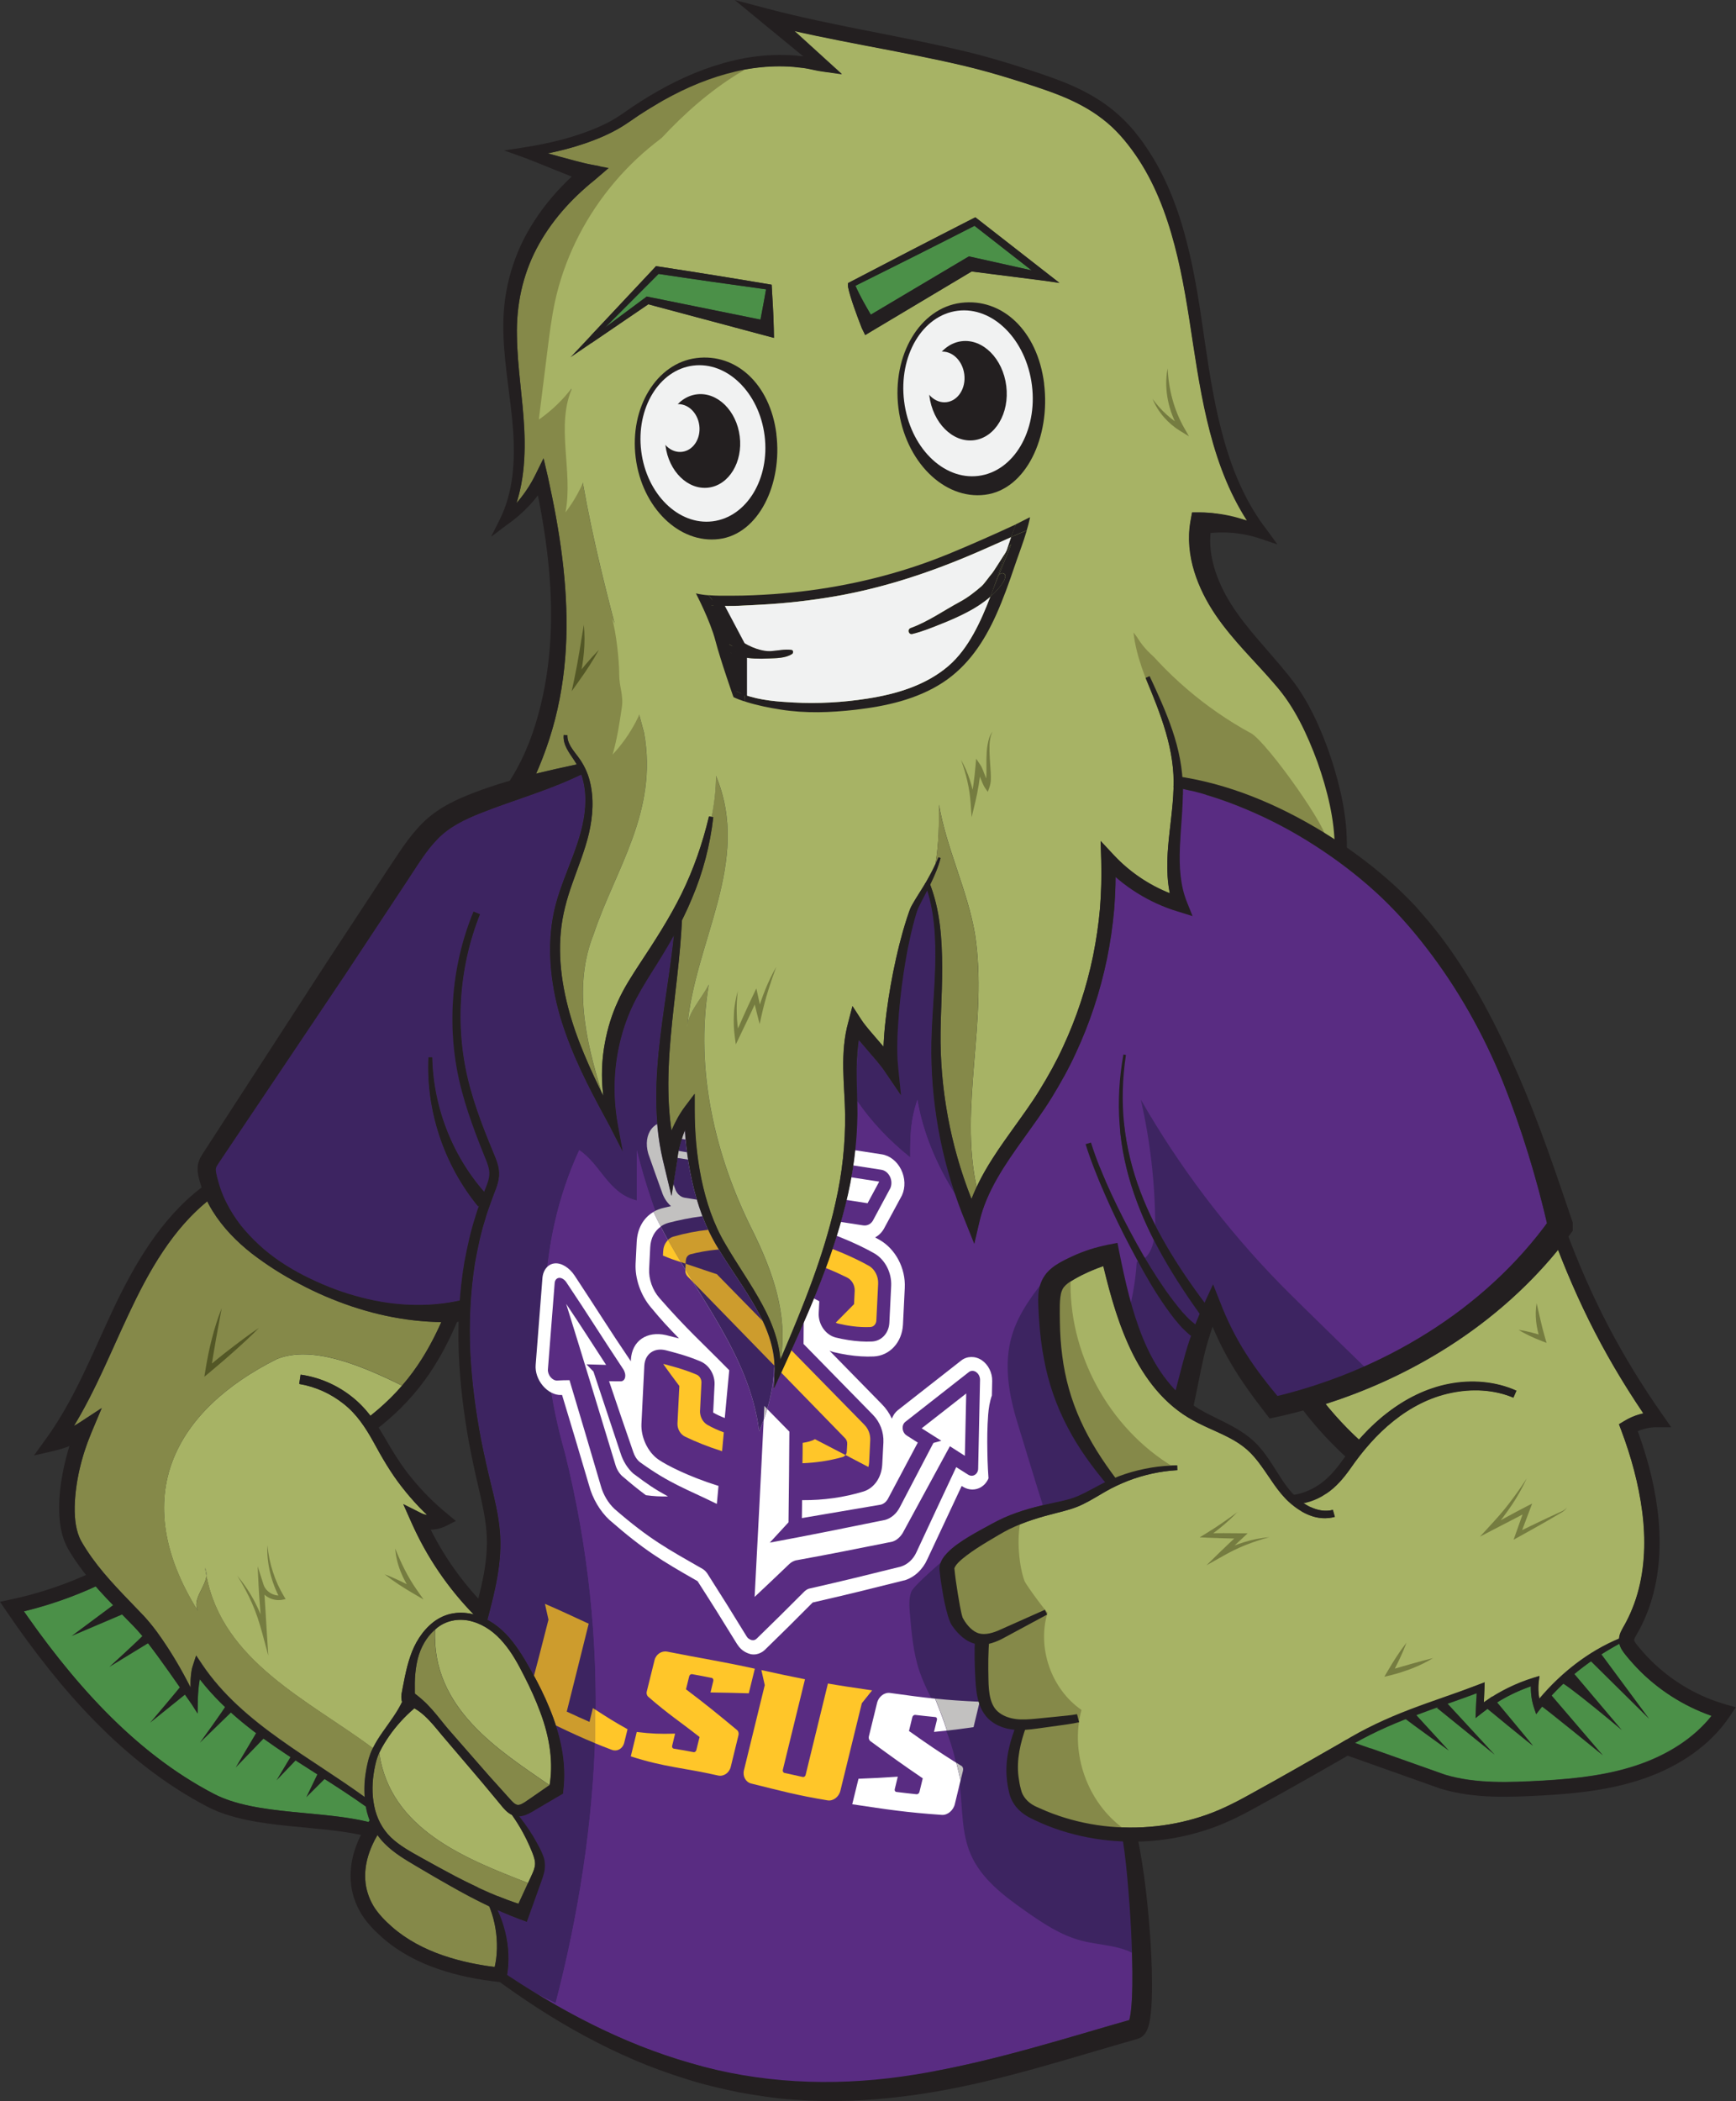 <?xml version="1.0" encoding="UTF-8"?>
<svg id="Layer_2" data-name="Layer 2" xmlns="http://www.w3.org/2000/svg" xmlns:xlink="http://www.w3.org/1999/xlink" viewBox="0 0 241.28 291.85">
  <rect x="0" y="0" width="241.28" height="291.85" fill="#333333" stroke="none"/>
  <defs>
    <style>
      .cls-1 {
        fill: #fff;
      }

      .cls-2 {
        fill: #3d2461;
      }

      .cls-3 {
        fill: #535726;
      }

      .cls-4 {
        fill: #c2c1c0;
      }

      .cls-5 {
        stroke-width: 3px;
      }

      .cls-5, .cls-6 {
        stroke: #231f20;
        stroke-miterlimit: 10;
      }

      .cls-5, .cls-6, .cls-7, .cls-8 {
        fill: none;
      }

      .cls-9 {
        fill: #592c82;
      }

      .cls-10 {
        fill: #ffc629;
      }

      .cls-6 {
        stroke-width: 2px;
      }

      .cls-11 {
        fill: #f1f2f2;
      }

      .cls-8 {
        clip-path: url(#clippath);
      }

      .cls-12 {
        fill: #cd9c2d;
      }

      .cls-13 {
        fill: #a7b365;
      }

      .cls-14 {
        fill: #757c40;
      }

      .cls-15 {
        fill: #858949;
      }

      .cls-16 {
        fill: #231f20;
      }

      .cls-17 {
        fill: #4b9048;
      }
    </style>
    <clipPath id="clippath">
      <path class="cls-7" d="m164.41,109.57c0-1.55-.18-3.08-.49-4.58,2.33,1.87,5.11,3.09,7.87,4.01,3.31,1.11,6.68,1.87,9.91,2.97,1.62.55,3.2,1.18,4.68,1.98,1.48.81,2.88,1.75,4.19,2.82,2.64,2.14,4.87,4.74,6.84,7.52s3.66,5.77,5.22,8.82c1.57,3.06,3.01,6.18,4.37,9.34,1.37,3.16,2.67,6.35,3.96,9.54,1.27,3.17,2.27,6.48,3.58,9.72.66,1.62,1.39,3.23,2.3,4.76.23.4.48.8.75,1.18-2.94,3.62-6.16,6.99-9.71,9.99-1.93,1.61-3.9,3.18-5.87,4.74-1.9,1.5-3.84,2.86-6.07,3.65-.19-.21-.39-.4-.61-.59-.02-.02-.04-.04-.06-.05,1.52-1.01,2.93-2.12,4.32-3.24.33-.28.85-.61,1.22-1.34.35-.74.28-1.4.24-1.89-.08-.95-.2-1.89-.36-2.83-.31-1.87-.75-3.72-1.33-5.53-.29-.91-.63-1.87-1.21-2.78-.55-.91-1.52-1.82-2.75-2.09-1.21-.27-2.27-.02-3.17.15-.92.17-1.84.37-2.77.6-1.33.32-2.65.75-3.92,1.29l.06-1.41c0-.67.01-1.4-.2-2.21-.18-.8-.8-1.74-1.67-2.16-.84-.42-1.63-.46-2.29-.51l-.99.52c.07-.15.22-.32.41-.41.15-.07.28-.1.31-.1h-.3s-.43.02-.43.02l-.88.02-1.78.04-3.56.04-4.29.06.09-.37-.17-.04c.11-1.6.43-3.21.86-4.81.51-1.87,1.11-3.76,1.73-5.61.63-1.85,1.34-3.66,2.26-5.37.91-1.71,2.07-3.28,3.5-4.59l-.34-.4c-1.57,1.26-2.88,2.83-3.93,4.54-1.07,1.71-1.91,3.53-2.67,5.38-.75,1.84-1.47,3.67-2.11,5.58-.61,1.82-1.11,3.73-1.31,5.72h-.74s-.33.01-.33.01c-.59-4.23-1.1-8.44-.83-12.64.16-2.22.54-4.43,1.23-6.56.68-2.13,1.64-4.17,2.84-6.08l-.57-.37c-1.32,1.89-2.41,3.95-3.22,6.12-.83,2.17-1.34,4.46-1.61,6.77-.49,4.29-.18,8.57.19,12.79l-4.82.07-3.57.07-1.8.07c-.68.03-1.22.13-1.85.22-.62.1-1.25.23-1.87.46-.31.11-.62.25-.91.41-.15.07-.3.16-.44.25-.04.02-.23.15-.32.25-.1.1-.17.2-.23.3-.43.76-.49,1.37-.6,2-.09.62-.13,1.23-.16,1.84-.11,2.43-.01,4.81.15,7.2l.58,13.89c-1.4.16-2.78.4-4.14.68-.81.17-1.61.33-2.48.58-.86.26-1.79.61-2.64,1.25-.86.64-1.49,1.61-1.82,2.54-.34.94-.47,1.87-.54,2.75-.13,1.74-.14,3.38-.11,5.07.02,1.68.11,3.36.26,5.03.04.41.06.9.24,1.47.17.58.64,1.18,1.06,1.48.42.33.76.52,1.12.74l1.05.66c2.6,1.6,5.24,3.16,7.95,4.62l-.37,21.48v.15l.04.14c.41,1.3,1.26,2.37,2.3,3.13,1.02.73,2.24,1.2,3.56,1.22h.03c.73.08,1.46.15,2.19.21-.74,2.31-.95,4.78-.85,7.15.11,2.91.42,5.68.43,8.55.11,2.9.47,5.76.88,8.59l.67,4.24.33,2.1c.06.37.09.66.19,1.12.09.42.24.81.4,1.17.31.72.68,1.33.94,1.92.27.6.4,1.11.43,1.75.07,1.23-.3,2.46-1.11,3.15-.55.48-1.33.77-2.21,1-.43.12-.88.22-1.34.32-1.38.31-2.76.58-4.15.82-2.77.48-5.6.79-8.45,1.22-2.85.41-5.65,1-8.44,1.43-5.6.92-11.21,1.46-16.84,1.17-5.63-.25-11.32-.96-16.95-1.61-2.8-.36-5.6-.81-8.28-1.51-2.68-.73-5.3-1.75-7.89-2.87-4.7-2.06-9.29-4.5-14.03-6.65l.08-.42c.4-2.16.24-4.31-.25-6.33-.24-.98-.57-1.94-.99-2.86.99.44,2,.86,3.03,1.24h.01l.91.34.33-.91,1.37-3.82c.22-.64.47-1.24.67-1.98.22-.72.22-1.67-.07-2.39-.26-.72-.59-1.3-.92-1.91s-.69-1.2-1.07-1.77c-.43-.65-.89-1.28-1.38-1.88.38-.01.72-.11,1.01-.22.71-.29,1.16-.62,1.68-.91l3.04-1.79.41-.24.04-.44v-.02c.49-3.97-.46-7.84-1.89-11.33-.71-1.76-1.56-3.45-2.47-5.09s-1.87-3.3-3.13-4.77c-.84-.98-1.86-1.86-3.03-2.47,1.04-3.95,2.13-8.13,1.72-12.46-.2-2.18-.7-4.26-1.2-6.3-.51-2.03-.95-4.04-1.36-6.08-.79-4.07-1.34-8.19-1.55-12.33-.18-4.13,0-8.28.64-12.35.37-2.03.78-4.06,1.4-6.02.27-.99.63-1.96.99-2.93.31-.95.85-1.93.96-3.18.09-1.28-.43-2.37-.82-3.31-.4-.96-.79-1.93-1.17-2.9-.75-1.93-1.44-3.89-1.99-5.88-2.23-7.94-1.74-16.61,1.33-24.29l-.88-.36c-3.23,7.84-3.83,16.75-1.62,24.97.54,2.05,1.22,4.05,1.97,6.02.37.99.76,1.96,1.15,2.94.4.97.77,1.87.69,2.71-.06.72-.4,1.48-.72,2.3-4.45-5.06-7.1-11.8-7.23-18.7h-.55c-.34,7.35,2.12,14.89,6.92,20.73l.14-.12c-.19.52-.37,1.05-.52,1.59-.66,2.02-1.11,4.1-1.5,6.18-.3,1.79-.52,3.59-.65,5.39-4.73,1.07-9.83.75-14.61-.64-2.44-.68-4.81-1.65-7.08-2.8-2.26-1.15-4.4-2.56-6.25-4.27-.92-.86-1.78-1.76-2.55-2.73-.75-.98-1.42-2.02-1.96-3.1-.56-1.07-.96-2.2-1.25-3.35-.16-.58-.29-1.18-.23-1.44.02-.13.04-.18.16-.39.11-.18.32-.48.49-.75l8.65-12.86,8.64-12.86,8.55-12.91c1.44-2.17,2.74-4.37,4.36-6.01,1.59-1.63,3.73-2.69,6.07-3.61,2-.79,4.07-1.49,6.15-2.22,2.58-.91,5.19-1.86,7.71-3.08.13.34.22.69.3,1.04.49,2.24.24,4.61-.36,6.85-.6,2.25-1.54,4.44-2.38,6.7-.42,1.13-.82,2.28-1.13,3.46-.31,1.19-.53,2.41-.65,3.64-.46,4.9.44,9.82,2.1,14.37,1.61,4.55,3.9,8.77,6.17,12.93.01.03.03.05.04.08h0s0,.02,0,.02l1.68,3.27-.66-3.66s-.01-.08-.02-.12c-.66-3.67-.6-7.42.2-11,.39-1.8.98-3.57,1.74-5.24.77-1.67,1.76-3.27,2.77-4.9,1.05-1.65,2.09-3.34,3.05-5.08-.48,4.64-1.31,9.25-1.87,13.94-.68,5.56-.97,11.33.31,16.98.03.12.05.23.08.35l1.17,4.86.8-5c.01-.11.02-.22.03-.34.13-.98.41-2.04.75-3.03.09-.26.18-.51.28-.77.16,2.39.49,4.76,1.01,7.09.72,3.25,1.85,6.48,3.62,9.34,1.72,2.84,3.69,5.48,5.27,8.32,1.46,2.56,2.57,5.4,2.57,8.32,0,.22-.01.45-.02.67,0,.05-.01.09-.01.14l-.1,2.09.87-1.9c3.5-7.64,7.04-15.35,9.08-23.63,1.05-4.11,1.63-8.38,1.68-12.66,0-1.99-.11-3.96-.11-5.89,0-.16,0-.31.31-4.37l1.23,1.42,1.26,1.48c.41.48.82.99,1.12,1.45l2.25,3.31-.41-3.94c-.02-.15-.03-.3-.04-.45-.18-2.24-.03-4.62.14-6.94.21-2.49.52-4.99.95-7.46.21-1.23.46-2.46.75-3.68.14-.61.29-1.22.45-1.82.19-.61.31-1.21.55-1.73.4-.82.84-1.64,1.27-2.47,1.08,3.42,1.2,7.08,1.1,10.69-.09,3.95-.56,7.91-.53,11.94.07,7.85,1.62,15.69,4.59,23,.07.19.14.37.22.56h0s1.17,2.93,1.17,2.93l.72-3.09c.98-4.22,3.55-7.95,6.18-11.61,1.32-1.84,2.69-3.69,3.9-5.67,1.21-1.96,2.34-3.99,3.3-6.09,1.96-4.18,3.41-8.6,4.35-13.12.46-2.27.8-4.56,1-6.86.12-1.51.18-3.01.19-4.52,2.52,2.18,5.49,3.83,8.68,4.79h.02l2,.64-.78-1.95c-.1-.24-.18-.48-.26-.72-.71-2.14-.82-4.5-.72-6.88.1-2.65.44-5.37.41-8.13Z"/>
    </clipPath>
  </defs>
  <g id="thumbs_up_torso" data-name="thumbs up torso">
    <path class="cls-17" d="m228.57,232.71c-.76-.71-1.48-1.47-2.15-2.26-.33-.42-.65-.73-1.02-1.33-.12-.22-.25-.48-.32-.79-4.21,2.28-8.05,5.27-11,9.04l-.58.75-.3-.9c-.32-.96-.46-1.97-.43-2.97-2.45.84-4.77,2.1-6.8,3.71l-.89.7.04-1.14.02-.4.05-1.13c.11-.04.21-.1.32-.14.25-.1.43-.34.35-.62-.07-.24-.36-.45-.62-.35-1.32.5-2.59,1.11-3.82,1.78-4.2,1.46-8.12,3.7-12.08,5.7-.57.29-.07,1.15.5.86.24-.12.47-.24.7-.36l10.29,3.65c4.3,1.29,9,1.07,13.66.82,4.65-.27,9.28-.79,13.57-2.33,3.8-1.36,7.37-3.57,9.82-6.67-3.46-1.21-6.64-3.14-9.32-5.63Z"/>
    <path class="cls-9" d="m154.87,126.34c.12-1.51.18-3.01.19-4.52,2.52,2.18,5.49,3.83,8.68,4.79h.02l2,.64-.78-1.95c-.1-.24-.18-.48-.26-.72-.71-2.14-.82-4.5-.72-6.88.1-2.64.44-5.35.41-8.1,3.03.64,5.98,1.64,8.85,2.85,3.28,1.37,6.43,3.04,9.43,4.97,2.99,1.92,5.84,4.07,8.46,6.45,2.62,2.37,4.97,5.02,7.14,7.84,4.34,5.62,7.87,11.89,10.58,18.53,2.55,6.38,4.58,12.97,6.15,19.69-4.45,6.06-10.18,11.2-16.59,15.23-6.4,4.03-13.49,6.99-20.87,8.8-1.57-1.9-3.07-3.83-4.36-5.87-1.46-2.28-2.67-4.71-3.64-7.25l-.95-2.4-1.08,2.33-.09.21c-3.59-4.8-6.85-9.87-8.96-15.47-1.13-3-1.91-6.14-2.25-9.34s-.23-6.44.25-9.63l-.35-.06c-.58,3.2-.78,6.49-.53,9.75.24,3.26.94,6.49,2.01,9.59,2.07,6.06,5.46,11.55,9.13,16.72-.2.48-.4.96-.59,1.45-.16-.14-.33-.28-.5-.42-.46-.37-.87-.86-1.3-1.29-.82-.96-1.59-1.97-2.32-3.01-1.46-2.1-2.82-4.29-4.05-6.54-1.24-2.25-2.42-4.54-3.5-6.87s-2.09-4.71-2.84-7.15l-.75.23c.78,2.5,1.78,4.89,2.81,7.27.87,1.97,1.8,3.92,2.79,5.84l-1.17.6-1.33.27c-1.68.33-3.33.87-4.9,1.58-.79.37-1.53.71-2.37,1.26-.41.28-.83.62-1.22,1.06-.38.44-.69,1.01-.87,1.54-.37,1.1-.33,2.08-.31,2.93.05.83.07,1.66.14,2.49.12,1.66.32,3.33.64,4.98.6,3.3,1.72,6.53,3.28,9.49,1.45,2.77,3.26,5.29,5.21,7.65l-.54.27c-1.08.56-2.1,1.17-3.15,1.62-1.03.45-2.14.69-3.32.93-1.18.25-2.36.52-3.54.86-1.18.33-2.35.74-3.49,1.25-1.17.52-2.19,1.12-3.25,1.69-1.06.59-2.12,1.2-3.15,1.93-.52.38-1.02.78-1.51,1.29-.24.26-.48.54-.69.9-.2.35-.4.87-.35,1.44.12,1.26.32,2.44.53,3.64.1.6.23,1.2.38,1.8.17.61.3,1.17.61,1.89.12.24.21.38.3.5.1.14.2.27.3.4.21.26.43.52.68.76.49.47,1.09.9,1.79,1.14.1.04.2.07.3.09-.09,1.72-.02,3.37.07,5.06.07.98.14,2.03.46,3.08.3,1.05.96,2.14,1.94,2.8.94.65,2.02.95,3.08,1.05-.76,2.08-1.29,4.36-1.09,6.68.06.67.16,1.33.32,1.98.14.69.48,1.45.95,2.02.47.6,1.06,1.07,1.69,1.43.64.34,1.19.57,1.79.85,3.59,1.57,7.47,2.41,11.37,2.57.35,2.26.56,4.58.76,6.88.21,2.49.36,4.98.45,7.46.09,2.49.15,4.98.03,7.41-.03.61-.07,1.21-.14,1.79-.05.44-.14.94-.23,1.25l-.75.21-1.82.52c-9.65,2.83-19.24,5.73-29.05,7.12-9.79,1.37-19.84.94-29.34-1.87-9.06-2.57-17.57-6.98-25.48-12.23.36-2.09.19-4.17-.28-6.12-.24-.98-.57-1.94-.99-2.86.99.44,2,.86,3.03,1.24h.01l.91.34.33-.91,1.37-3.82c.22-.64.47-1.24.67-1.98.22-.72.22-1.67-.07-2.39-.26-.72-.59-1.3-.92-1.91s-.69-1.2-1.07-1.77c-.43-.65-.89-1.28-1.38-1.88.38-.01.72-.11,1.01-.22.71-.29,1.16-.62,1.68-.91l3.04-1.79.41-.24.04-.44v-.02c.49-3.97-.46-7.84-1.89-11.33-.71-1.76-1.56-3.45-2.47-5.09s-1.87-3.3-3.13-4.77c-.84-.98-1.86-1.86-3.03-2.47,1.04-3.95,2.13-8.13,1.72-12.46-.2-2.18-.7-4.26-1.2-6.3-.51-2.03-.95-4.04-1.36-6.08-.79-4.07-1.34-8.19-1.55-12.33-.18-4.13,0-8.28.64-12.35.37-2.03.78-4.06,1.4-6.02.27-.99.63-1.96.99-2.93.31-.95.85-1.93.96-3.18.09-1.28-.43-2.37-.82-3.31-.4-.96-.79-1.93-1.17-2.9-.75-1.93-1.44-3.89-1.99-5.88-2.23-7.94-1.74-16.61,1.33-24.29l-.88-.36c-3.23,7.84-3.83,16.75-1.62,24.97.54,2.05,1.22,4.05,1.97,6.02.37.99.76,1.96,1.15,2.94.4.97.77,1.87.69,2.71-.06.72-.4,1.48-.72,2.3-4.45-5.06-7.1-11.8-7.23-18.7h-.55c-.34,7.35,2.12,14.89,6.92,20.73l.14-.12c-.19.52-.37,1.05-.52,1.59-.66,2.02-1.11,4.1-1.5,6.18-.3,1.79-.52,3.59-.65,5.39-4.73,1.07-9.83.75-14.61-.64-2.44-.68-4.81-1.65-7.08-2.8-2.26-1.15-4.4-2.56-6.25-4.27-.92-.86-1.78-1.76-2.55-2.73-.75-.98-1.42-2.02-1.96-3.1-.56-1.07-.96-2.2-1.25-3.35-.16-.58-.29-1.18-.23-1.44.02-.13.04-.18.16-.39.11-.18.32-.48.49-.75l8.65-12.86,8.64-12.86,8.55-12.91c1.44-2.17,2.74-4.37,4.36-6.01,1.59-1.63,3.73-2.69,6.07-3.61,2-.79,4.07-1.49,6.15-2.22,2.58-.91,5.19-1.86,7.71-3.08.13.34.22.69.3,1.04.49,2.24.24,4.61-.36,6.85-.6,2.25-1.54,4.44-2.38,6.7-.42,1.13-.82,2.28-1.13,3.46-.31,1.19-.53,2.41-.65,3.64-.46,4.9.44,9.82,2.1,14.37,1.61,4.55,3.9,8.77,6.17,12.93.01.03.03.05.04.08h0s0,.02,0,.02l1.68,3.27-.66-3.66s-.01-.08-.02-.12c-.66-3.67-.6-7.42.2-11,.39-1.8.98-3.57,1.74-5.24.77-1.67,1.76-3.27,2.77-4.9,1.05-1.65,2.09-3.34,3.05-5.08-.48,4.64-1.31,9.25-1.87,13.94-.68,5.56-.97,11.33.31,16.98.03.12.05.23.08.35l1.17,4.86.8-5c.01-.11.02-.22.03-.34.13-.98.41-2.04.75-3.03.09-.26.18-.51.28-.77.16,2.39.49,4.76,1.01,7.09.72,3.25,1.85,6.48,3.62,9.34,1.72,2.84,3.69,5.48,5.27,8.32,1.46,2.56,2.57,5.4,2.57,8.32,0,.22-.01.45-.02.67,0,.05-.01.09-.01.14l-.1,2.09.87-1.9c3.5-7.64,7.04-15.35,9.08-23.63,1.05-4.11,1.63-8.38,1.68-12.66,0-1.99-.11-3.96-.11-5.89,0-.16,0-.31.31-4.37l1.23,1.42,1.26,1.48c.41.48.82.99,1.12,1.45l2.25,3.31-.41-3.94c-.02-.15-.03-.3-.04-.45-.18-2.24-.03-4.62.14-6.94.21-2.49.52-4.99.95-7.46.21-1.23.46-2.46.75-3.68.14-.61.29-1.22.45-1.82.19-.61.31-1.21.55-1.73.4-.82.84-1.64,1.27-2.47,1.08,3.42,1.2,7.08,1.1,10.69-.09,3.95-.56,7.91-.53,11.94.07,7.85,1.62,15.69,4.59,23,.07.19.14.37.22.56h0s1.17,2.93,1.17,2.93l.72-3.09c.98-4.22,3.55-7.95,6.18-11.61,1.32-1.84,2.69-3.69,3.9-5.67,1.21-1.96,2.34-3.99,3.3-6.09,1.96-4.18,3.41-8.6,4.35-13.12.46-2.27.8-4.56,1-6.86Z"/>
    <path class="cls-13" d="m228.26,209.96c-.5-3.85-1.54-7.64-2.93-11.31l-.31-.82.75-.45c.82-.5,1.71-.86,2.64-1.06-2.45-3.61-4.7-7.36-6.71-11.24-1.93-3.73-3.63-7.56-5.14-11.46-4.62,5.67-10.26,10.45-16.47,14.22-4.98,3.04-10.32,5.44-15.85,7.2,1.43,1.77,2.98,3.42,4.64,4.94,1.18-1.33,2.47-2.58,3.88-3.66,2.5-1.94,5.43-3.43,8.57-4.04,3.13-.61,6.47-.4,9.42.91l-.42.96c-2.74-1.16-5.84-1.3-8.75-.67-2.92.62-5.63,2.05-7.96,3.93-1.33,1.07-2.53,2.27-3.64,3.58-.85.99-1.64,2.04-2.4,3.14-.85,1.19-1.89,2.43-3.22,3.32-.2-.12-.42-.09-.61.06-.05.04-.05.04-.02.02-.03.02-.06.04-.08.06-.06.04-.11.08-.17.12-.1.07-.21.13-.31.19-.24.13-.46.23-.67.31-.51.2-1.04.39-1.58.48-.24.04-.4.33-.35.57-.06-.02-.12-.04-.19-.07-.25-.11-.49-.25-.71-.42-.02-.02-.04-.04-.07-.05,0,0,0,0,0,0-.03-.03-.06-.06-.1-.08-.12-.07-.26-.08-.38-.04-1.6-1.5-2.62-3.36-3.81-4.96-.6-.84-1.25-1.62-1.98-2.27-.73-.64-1.57-1.18-2.47-1.65-1.8-.95-3.83-1.65-5.74-2.83-.81-.49-1.56-1.05-2.27-1.66-2.66-2.29-4.61-5.33-6-8.45-1.59-3.54-2.6-7.23-3.48-10.9-1.03.35-2.04.77-3.01,1.26-.67.34-1.38.73-1.88,1.1-.25.19-.45.38-.59.56-.14.19-.22.35-.3.58-.34.88-.26,2.73-.26,4.26.02,1.58.13,3.15.33,4.71.39,3.11,1.25,6.14,2.56,9,1.25,2.8,2.94,5.42,4.82,7.91.46-.19.93-.37,1.4-.52,2.33-.77,4.76-1.17,7.19-1.18l.02.66c-2.35.14-4.68.64-6.86,1.48-1.09.43-2.15.92-3.17,1.51-1.02.58-2.03,1.24-3.17,1.78-1.14.56-2.38.87-3.53,1.16-1.15.29-2.29.6-3.4.96-1.11.36-2.19.79-3.22,1.3-1,.49-2.03,1.14-3.05,1.74-1.01.61-2.01,1.24-2.91,1.92-.45.33-.88.69-1.21,1.05-.35.35-.53.77-.49.79.11,1.12.28,2.31.48,3.47l.3,1.72c.1.56.23,1.18.36,1.57.02.03.01.04.04.09l.1.18.22.34c.14.22.3.43.47.62.34.38.72.69,1.14.87.82.39,1.88.18,2.94-.25l6.54-2.91.32.65-6.35,3.42c-.53.26-1.09.5-1.73.63-.13,1.61-.12,3.31-.08,4.97.03,1.89.23,3.73,1.52,4.66.63.48,1.46.76,2.32.87.87.1,1.8.04,2.75-.06l2.91-.29c.94-.1,1.97-.18,2.81-.33l.29,1.12c-1.06.24-1.97.33-2.95.48l-2.89.39c-.54.08-1.1.15-1.67.18-.74,2.15-1.19,4.34-.91,6.51.08.58.17,1.17.33,1.74.12.54.34.94.67,1.34.32.39.74.71,1.21.96.48.24,1.1.49,1.64.73,4.51,1.86,9.48,2.58,14.34,2.19,2.43-.19,4.84-.66,7.16-1.41,2.34-.74,4.49-1.81,6.7-3.04,4.39-2.41,8.76-4.92,13.12-7.42l.41-.24.43.16.84.3c5.48-3.19,11.24-5.92,17.18-8.15l.75-.28-.04.79-.08,1.98c2.12-1.51,4.48-2.67,6.96-3.43l.76-.23-.1.78c-.09.78-.06,1.59.09,2.37,3.02-3.58,6.79-6.55,11.1-8.35.02-.33.12-.62.22-.86.3-.64.52-.96.75-1.4.21-.42.43-.84.62-1.27.38-.87.71-1.76.97-2.68,1.06-3.66,1.15-7.59.67-11.43Zm-46.16.56c-.42-.15-.81-.34-1.19-.56.01-.02.03-.04.03-.07.02-.08.01-.16,0-.24.07.01.15.02.23,0,.35-.06.69-.16,1.03-.28.98.45,2.03.64,3.06.37l.27.96c-1.14.32-2.37.23-3.44-.19Z"/>
    <g>
      <path class="cls-17" d="m134.31,35.82l-13.29,7.89c-.32-.55-.64-1.11-.95-1.66-.24-.43-.47-.87-.69-1.31-.11-.22-.22-.44-.32-.66l-.14-.33c-.03-.11-.04.03-.16,0,5.6-2.77,11.13-5.56,16.68-8.39l7.93,6.19-8.38-1.86-.33-.07-.35.2Z"/>
      <path class="cls-17" d="m106.47,40.19c-.25,1.5-.53,2.89-.77,4.21l-15.57-3.16-.24-.05-.17.13-5.59,4.15,7.4-7.42c4.98.75,9.92,1.45,14.94,2.14Z"/>
      <path class="cls-17" d="m50.86,251.13c.11.6.29,1.19.51,1.77-.05.07-.09.14-.14.21-2.64-.66-5.68-.94-8.63-1.22-4.61-.43-9.38-.88-12.86-2.69-9.34-4.86-17.76-12.94-26.42-25.36,3.44-.84,6.79-2,9.99-3.47,1.07,1.23,2.19,2.39,3.31,3.53l1.93,1.98c.61.63,1.19,1.29,1.74,2.01,2.22,2.84,4.28,5.9,6.4,8.9l.78,1.24.02-1.47c0-.06,0-.13.01-.19,0-.75.06-1.51.14-2.26l.13-.86c2.91,3.76,6.64,6.76,10.48,9.38,4.17,2.87,8.51,5.39,12.58,8.28,0,.07.02.15.03.22Z"/>
      <path class="cls-13" d="m182.23,193.5s0,.06.01.09c0-.04,0-.09.02-.13,0,.01-.02.02-.03.04Z"/>
      <path class="cls-2" d="m126.5,160.78c0-3,0-5,1-8,.76,4.57,2.69,9.13,5.33,13.26-2.18-6.36-3.33-13.05-3.39-19.75-.03-4.03.44-7.99.53-11.94.1-3.61-.02-7.27-1.1-10.69-.43.83-.87,1.65-1.27,2.47-.24.52-.36,1.12-.55,1.73-.16.6-.31,1.21-.45,1.82-.29,1.22-.54,2.45-.75,3.68-.43,2.47-.74,4.97-.95,7.46-.17,2.32-.32,4.7-.14,6.94.01.15.02.3.04.45l.41,3.94-2.25-3.31c-.3-.46-.71-.97-1.12-1.45l-1.26-1.48-1.23-1.42c-.31,4.06-.31,4.21-.31,4.37,0,1.34.04,2.7.08,4.08,2.02,2.94,4.53,5.56,7.38,7.84Z"/>
      <path class="cls-2" d="m107.52,192.94l.1-2.09c0-.05.01-.09.01-.14.01-.22.02-.45.02-.67,0-2.92-1.11-5.76-2.57-8.32-1.58-2.84-3.55-5.48-5.27-8.32-1.77-2.86-2.9-6.09-3.62-9.34-.52-2.33-.85-4.7-1.01-7.09-.1.26-.19.51-.28.77-.34.99-.62,2.05-.75,3.03-.01.12-.02.23-.03.34l-.8,5-1.17-4.86c-.03-.12-.05-.23-.08-.35-1.28-5.65-.99-11.42-.31-16.98.56-4.69,1.39-9.3,1.87-13.94-.96,1.74-2,3.43-3.05,5.08-1.01,1.63-2,3.23-2.77,4.9-.76,1.67-1.35,3.44-1.74,5.24-.8,3.58-.86,7.33-.2,11,.01.04.01.08.02.12l.66,3.66-1.68-3.27h-.01v-.02s-.03-.05-.04-.08c-2.27-4.16-4.56-8.38-6.17-12.93-1.66-4.55-2.56-9.47-2.1-14.37.12-1.23.34-2.45.65-3.64.31-1.18.71-2.33,1.13-3.46.84-2.26,1.78-4.45,2.38-6.7.6-2.24.85-4.61.36-6.85-.08-.35-.17-.7-.3-1.04-2.52,1.22-5.13,2.17-7.71,3.08-2.08.73-4.15,1.43-6.15,2.22-2.34.92-4.48,1.98-6.07,3.61-1.62,1.64-2.92,3.84-4.36,6.01l-8.55,12.91-8.64,12.86-8.65,12.86c-.17.27-.38.57-.49.75-.12.21-.14.26-.16.39-.06.26.07.86.23,1.44.29,1.15.69,2.28,1.25,3.35.54,1.08,1.21,2.12,1.96,3.1.77.97,1.63,1.87,2.55,2.73,1.85,1.71,3.99,3.12,6.25,4.27,2.27,1.15,4.64,2.12,7.08,2.8,4.78,1.39,9.88,1.71,14.61.64.13-1.8.35-3.6.65-5.39.39-2.08.84-4.16,1.5-6.18.15-.54.33-1.07.52-1.59l-.14.12c-4.8-5.84-7.26-13.38-6.92-20.74h.55c.13,6.91,2.78,13.65,7.23,18.71.32-.82.66-1.58.72-2.3.08-.84-.29-1.74-.69-2.71-.39-.98-.78-1.95-1.15-2.94-.75-1.97-1.43-3.97-1.97-6.02-2.21-8.22-1.61-17.13,1.62-24.97l.88.36c-3.07,7.68-3.56,16.35-1.33,24.29.55,1.99,1.24,3.95,1.99,5.88.38.97.77,1.94,1.17,2.9.39.94.91,2.03.82,3.31-.11,1.25-.65,2.23-.96,3.18-.36.97-.72,1.94-.99,2.93-.62,1.96-1.03,3.99-1.4,6.02-.64,4.07-.82,8.22-.64,12.35.21,4.14.76,8.26,1.55,12.33.41,2.04.85,4.05,1.36,6.08.5,2.04,1,4.12,1.2,6.3.41,4.33-.68,8.51-1.72,12.46,1.17.61,2.19,1.49,3.03,2.47,1.26,1.47,2.22,3.13,3.13,4.77.91,1.64,1.76,3.33,2.47,5.09,1.43,3.49,2.38,7.36,1.9,11.33v.02s-.05.44-.05.44l-.41.24-3.04,1.79c-.52.29-.97.62-1.68.91-.29.11-.63.21-1.01.22.49.6.95,1.23,1.38,1.88.38.57.74,1.16,1.07,1.77s.66,1.19.92,1.91c.29.72.29,1.67.07,2.39-.2.74-.45,1.34-.67,1.98l-1.37,3.82-.33.91-.91-.34h-.01c-.77-.28-1.52-.59-2.26-.91-.07-.16-.14-.32-.21-.49-.11-.25-.47-.3-.68-.18-.25.15-.29.44-.18.68.47,1.06.93,2.14,1.16,3.28.04.17.18.29.35.34.3,1.69.36,3.45.03,5.22l-.08.42c2.3,1.04,4.57,2.16,6.83,3.26,6.4-24.68,7.89-50.03,1.28-76.47-4-14-4-29,2-42,3,2,4,6,8,7v-7c3,12,8,22,16,31,2,2,3,4,3,7,0-2.19.6-4.38.81-6.57l-.79,1.73Z"/>
      <path class="cls-15" d="m68.05,264.84c-1.89-.89-3.73-1.87-5.53-2.9-1.56-.87-3.09-1.77-4.62-2.68-1.51-.9-3.12-1.82-4.46-3.17-.36-.36-.69-.75-.98-1.17-1.15,1.94-1.85,4.11-1.69,6.25.08,1.26.49,2.49,1.12,3.57.65,1.08,1.6,2.05,2.61,2.93,2.02,1.77,4.45,3.05,7.03,3.94.08.03.17.06.25.08,2.25.76,4.6,1.25,6.98,1.54.35-1.52.39-3.15.2-4.75-.15-1.24-.45-2.47-.91-3.64Z"/>
      <path class="cls-13" d="m76.37,247.98h.02c.58-3.33-.05-6.86-1.28-10.13-.62-1.72-1.39-3.39-2.23-5.03-.83-1.65-1.71-3.27-2.88-4.63-1.14-1.37-2.6-2.46-4.29-2.94-1.67-.5-3.5-.24-4.88.82-.13.1-.23.22-.35.32-.55,10.97,9.04,16.83,15.9,21.59Z"/>
      <path class="cls-15" d="m57.68,235.18v.11s.05.03.07.05l.2.14c.25.2.5.41.74.62.47.42.91.87,1.32,1.33.83.92,1.53,1.88,2.29,2.76l4.64,5.31c.77.89,1.56,1.77,2.35,2.64l1.18,1.31c.4.44.78.91,1.11,1.12.33.2.5.2.92.02.38-.18.87-.55,1.36-.88l2.5-1.73c-6.86-4.76-16.44-10.62-15.9-21.59-1.19,1.04-2.01,2.49-2.4,4.06-.21.87-.33,1.76-.38,2.67-.03.45-.02.91-.02,1.37v.69Z"/>
      <path class="cls-13" d="m73.39,261.56c.27-.6.58-1.21.78-1.73.2-.57.25-1.02.1-1.6-.14-.56-.42-1.2-.68-1.8-.26-.6-.55-1.2-.87-1.78-.48-.89-1.02-1.75-1.61-2.58-.15-.07-.28-.15-.4-.24-.64-.48-.96-.98-1.34-1.42l-1.13-1.36c-.75-.91-1.5-1.81-2.27-2.7l-4.59-5.38c-.76-.92-1.49-1.83-2.32-2.6-.41-.38-.85-.72-1.31-1-.04-.03-.09-.06-.14-.08-1.4,1.2-2.57,2.48-3.55,3.91-.49.72-.95,1.46-1.31,2.22-.02.03-.03.07-.04.1,1.53,10.53,11.86,14.64,20.68,18.05Z"/>
      <path class="cls-15" d="m52.7,243.51c-.16.35-.29.7-.4,1.05-.11.41-.2.83-.28,1.25-.31,1.69-.36,3.43-.01,5.07.21,1.06.6,2.06,1.17,2.95.32.5.69.97,1.12,1.38,1.21,1.16,2.73,1.99,4.28,2.86,1.55.86,3.1,1.72,4.66,2.54,1.04.54,2.09,1.05,3.15,1.55-.06.18-.03.38.11.51.29.28.68.39,1.05.53.35.13.71.26,1.06.39.2.07.43-.04.55-.21.96.39,1.91.76,2.89,1.07l1.31-2.84s.01-.03.02-.05c-8.83-3.41-19.16-7.51-20.68-18.05Z"/>
      <path class="cls-13" d="m28.5,217.78c.05.39.12.76.19,1.14.04-.38,0-.76-.19-1.14Z"/>
      <path class="cls-13" d="m65.85,224.24c-3.48-3.53-6.34-7.66-8.4-12.17-.1-.19-.18-.38-.27-.58l-1.13-2.55,2.49,1.25c.25.13.53.21.82.25-1.28-1.22-2.46-2.53-3.54-3.93-1.51-1.92-2.76-4.09-3.88-6.16-1.14-2.07-2.4-3.97-4.2-5.36-1.77-1.41-3.91-2.38-6.16-2.75l.2-1.28c2.48.34,4.86,1.35,6.86,2.86,1,.75,1.91,1.65,2.68,2.64.05.07.11.14.16.21,1.65-1.31,3.1-2.69,4.4-4.19-5.86-2.89-12.55-5.63-17.38-3.7-14,7-21,19-11,35-.81-1.62,1-3.24,1.19-4.86-.07-.37-.14-.75-.19-1.14.19.38.23.76.19,1.14,2.26,11.87,14.17,17.28,23.12,23.91.4-.79.86-1.53,1.36-2.23.97-1.39,2.02-2.74,2.73-4.25-.02-.01-.04-.02-.06-.04-.05-.26-.08-.56-.05-.83.01-.17.02-.2.04-.26l.03-.18.13-.69.28-1.41c.2-.94.42-1.88.74-2.8.61-1.84,1.66-3.59,3.24-4.82.79-.6,1.74-1.04,2.74-1.2.98-.17,1.98-.08,2.92.15.01-.03.02-.07.03-.11l-.09.09Z"/>
      <path class="cls-15" d="m28.7,218.91c-.19,1.62-2,3.24-1.19,4.86-10-16-3-28,11-35,4.83-1.93,11.53.8,17.38,3.7,2.15-2.48,3.89-5.32,5.46-8.83-4.3-.05-8.51-.85-12.49-2.18-2.49-.84-4.91-1.88-7.22-3.11-2.33-1.2-4.55-2.62-6.66-4.23-2.09-1.64-4.01-3.58-5.46-5.93-.26-.42-.51-.86-.72-1.31-2.39,1.95-4.41,4.34-6.14,6.94-1.86,2.78-3.4,5.78-4.83,8.85-2.4,5.08-4.52,10.43-7.54,15.39.26-.14.52-.3.77-.46l3.08-2.02-1.43,3.4c-.08.19-.15.37-.22.56-1.24,3.08-2.03,6.47-2.11,9.75-.03,1.72.18,3.48.93,4.82.88,1.52,1.93,2.97,3.09,4.35,1.15,1.38,2.41,2.7,3.69,4.02l1.92,2c.66.72,1.26,1.47,1.82,2.22,1.79,2.47,3.32,5.06,4.68,7.74-.02-.13-.02-.27-.02-.4,0-.43.01-.87.06-1.31.04-.45.1-.9.27-1.39h0s.45-1.39.45-1.39l.84,1.25c2.79,4.16,6.7,7.49,10.84,10.43,3.82,2.73,7.87,5.18,11.72,7.97-.1-1.35.01-2.69.26-4,.09-.44.19-.89.31-1.33.14-.46.31-.92.52-1.34.02-.04.04-.08.06-.12-8.95-6.63-20.86-12.04-23.12-23.91Z"/>
      <path class="cls-15" d="m82.5,129.78c3-9,9-17,7-28-7.48-28.05-20.2-66.58,2.69-87.82-1.17.65-2.32,1.34-3.43,2.07-.75.51-1.5,1.05-2.33,1.56-.82.51-1.68.93-2.55,1.32-2.5,1.1-5.11,1.85-7.74,2.38l1.54.43,2.26.61c.74.19,1.5.39,2.2.52l2.52.48-2.03,1.69c-1.65,1.31-3.18,2.76-4.55,4.36-1.36,1.59-2.56,3.32-3.52,5.17-1.94,3.71-2.82,7.88-2.72,12.13.06,4.26.81,8.56,1.03,12.98.15,3.39-.03,6.94-1.1,10.24,1.04-1.19,1.93-2.51,2.62-3.91l1.16-2.35.6,2.6h0c.04.21.09.41.13.61,1.55,7.09,2.66,14.38,2.43,21.75-.12,3.78-.61,7.57-1.55,11.27-.67,2.59-1.55,5.13-2.64,7.59,1.87-.47,3.75-.88,5.62-1.28-.12-.22-.26-.44-.4-.65-.33-.5-.69-.99-.98-1.55-.29-.56-.5-1.22-.42-1.89l.52.05c-.06,1.09.75,2.02,1.47,2.97.74.98,1.32,2.13,1.62,3.34.63,2.43.44,4.96-.11,7.34-.57,2.39-1.49,4.63-2.28,6.86-.8,2.24-1.41,4.47-1.62,6.79-.44,4.64.48,9.34,2.01,13.78,1.03,2.91,2.31,5.75,3.67,8.55-2.28-7.36-3.95-14.92-1.12-21.99Z"/>
      <path class="cls-15" d="m104.5,170.78c-5-10-8-22-6-34-1,2-3,4-3,6,1-12,9-23,4-35,0,1.96-.23,3.85-.6,5.69l.23.04c-.44,3.86-1.43,7.69-2.97,11.29-.42,1.03-.89,2.04-1.39,3.04-.25,5.46-1.09,10.85-1.56,16.23-.39,4.34-.52,8.74.11,12.97.5-1.17,1.09-2.28,1.88-3.34l1.33-1.76v2.18c-.01,3.24.28,6.49.93,9.67.66,3.17,1.68,6.25,3.34,9.02,1.63,2.82,3.56,5.5,5.14,8.44,1.26,2.32,2.29,4.92,2.5,7.62.02-.05.05-.11.07-.16.97-5.98-1.02-11.95-4.01-17.93Z"/>
      <path class="cls-13" d="m163.53,103.35s.09.07.13.11c-.08-.16-.16-.33-.24-.49.04.13.08.25.12.38Z"/>
      <path class="cls-13" d="m129.26,122.87s0,.01,0,.02c.01-.03.02-.06.03-.1-.01.02-.02.05-.04.08Z"/>
      <path class="cls-13" d="m182.32,101.92c-.85-1.66-1.91-2.68-3-4.19-1.07-1.51-2.29-2.93-3.57-4.34-2.55-2.81-5.33-5.59-7.46-9.05-1.05-1.72-1.92-3.6-2.47-5.61-.53-2.01-.71-4.19-.34-6.33l.22-1.23h1.14c1.29.01,2.58.14,6.51,1.15l-2.15-3.87c-1.03-2.16-1.85-4.42-2.52-6.71-1.34-4.58-2.11-9.27-2.83-13.93-.7-4.65-1.39-9.28-2.57-13.77-1.18-4.48-2.85-8.84-5.46-12.59-1.31-1.88-2.78-3.6-4.58-4.95-1.77-1.38-3.8-2.42-5.93-3.28-2.12-.84-4.38-1.55-6.6-2.25-2.23-.69-4.47-1.33-6.73-1.86-7.76-1.83-15.69-3.04-23.55-4.82l4.65,4.23,1.94,1.76-2.56-.35h-.01c-.15-.02-.3-.04-.44-.07-.83-.13-1.59-.35-2.3-.44-.89-.1-1.77-.21-2.67-.22-1.79-.05-3.59.1-5.36.41-3.55.66-6.98,1.94-10.21,3.63-.43.22-.85.47-1.27.71-22.89,21.24-10.17,59.77-2.69,87.82,2,11-4,19-7,28-2.83,7.07-1.16,14.63,1.12,21.99.07.15.14.3.22.45-.3-2.46-.23-4.97.24-7.42.37-1.97.95-3.9,1.8-5.72.83-1.85,1.92-3.51,2.97-5.13,2.13-3.22,4.19-6.39,5.87-9.8,1.67-3.4,2.92-7.01,3.81-10.74l.37.06c.38-1.85.6-3.74.6-5.69,5,12-3,23-4,35,0-2,2-4,3-6-2,12,1,24,6,34,2.99,5.98,4.98,11.95,4.01,17.93,3.02-7.06,5.94-14.17,7.6-21.62.93-4.05,1.38-8.2,1.33-12.33-.06-4.1-.77-8.45.46-12.84l.56-2.16,1.24,1.91c.3.46.71.97,1.12,1.45l1.27,1.48.69.8c0-.31.03-.62.05-.93.07-1.28.21-2.56.37-3.83.34-2.53.77-5.05,1.34-7.54.27-1.25.59-2.48.93-3.71.18-.62.37-1.23.56-1.84.22-.59.37-1.24.72-1.84.58-1.04,1.22-1.97,1.8-2.95,0-.01-.01-.03-.01-.04l.05-.02c.05-.08.1-.17.15-.25.45-.79.88-1.61,1.26-2.44.5-2.81.5-5.72.5-8.23,1,6,4,12,5,18,1.84,11.97-2.23,23.94.23,35.12,1.35-2.89,3.19-5.5,4.97-7.98,1.32-1.85,2.66-3.66,3.82-5.56,1.17-1.9,2.26-3.85,3.19-5.88,1.89-4.05,3.3-8.32,4.2-12.69.44-2.19.77-4.4.97-6.62.15-2.01.22-4.02.18-6.04,0-.22,0-.43-.01-.65l-.08-2.66,1.81,1.94c2.16,2.32,4.85,4.15,7.8,5.32-.44-2.17-.41-4.38-.23-6.48.22-2.74.67-5.4.75-8.05.08-1.9-.12-3.8-.53-5.67-.15-.72-.33-1.44-.54-2.15-.75-2.57-1.77-5.07-2.81-7.56l.17-.08c-.54-1.71-.89-3.48-.89-5.31,5,8,19.1,23.53,27.1,28.53,1.68.84-1.03-8.14-.32-5.89-.6-3.08-1.55-6.68-2.97-9.5Zm-76.02-55.33l-16.19-4.33-8.65,5.9-.03.02-2.13,1.44,1.76-1.86.04-.04,9.91-10.56.17-.19.26.04c5.28.8,10.58,1.66,15.81,2.54.1,1.88.26,3.95.3,6.1l.02,1.28-1.27-.34Zm39.05-7.58l-10.3-1.31-13.85,8.26-.95.57-.48-.99c-.38-.96-.73-1.91-1.07-2.88-.17-.48-.33-.97-.48-1.47-.08-.25-.15-.5-.22-.75l-.09-.39c-.05-.14-.09-.52-.04-.73,5.77-3.02,11.59-6.03,17.41-9l.28-.14.25.19,9.94,7.75,1.5,1.17-1.9-.28Z"/>
      <path class="cls-15" d="m135.5,129.78c-1-6-4-12-5-18,0,2.51,0,5.42-.5,8.23.14-.3.29-.6.42-.91l.29.09c-.32,1.25-.84,2.45-1.41,3.6-.01.03-.02.06-.03.1,1.41,3.66,1.66,7.63,1.67,11.47.02,4-.33,7.98-.18,11.91.26,6.95,1.71,13.84,4.26,20.28.21-.56.46-1.11.71-1.65-2.46-11.19,1.61-23.16-.23-35.12Z"/>
    </g>
    <path class="cls-13" d="m85.07,85.94c.56,1.8,1,5.84.99,7.73-.01,1.7.62,2.9.37,4.58-.33,2.21-.66,4.43-1.29,6.57,2.53-2.7,4.31-6.08,5.11-9.69"/>
    <path class="cls-13" d="m81.52,31.6c-2.64,5.91-3.79,10.35-4.37,14.46s-.8,8.34-2.26,12.23c1.8-1.25,3.39-2.79,4.7-4.54-2.44,5.34.12,11.67-1,17.43,2.57-3.34,4.04-7.51,4.12-11.72"/>
    <path class="cls-15" d="m91.91,19.22c3.19-3.44,6.76-6.58,10.68-8.99.25-.15.51-.29.76-.43-.39-.24-.88-.34-1.45-.23-13.86,2.81-20.92,16.27-26.41,27.92-1.09,2.32,2.36,4.35,3.45,2.02,3.3-7.01,7.12-14.93,12.96-20.29Z"/>
    <path class="cls-13" d="m98.46,15.32c-10.7,4.93-18.84,15.09-21.33,26.6-.47,2.2-.75,4.43-1.03,6.66-.4,3.2-.8,6.4-1.2,9.6,3.42-3.61,4.22-8.87,5.96-13.53,3.2-8.59,9.79-15.4,16.21-21.95"/>
    <g>
      <path class="cls-9" d="m161.55,134.6c-.3.7-.56,1.42-.77,2.15l.77-2.15Z"/>
      <path class="cls-9" d="m161.55,134.6c.14-.34.3-.67.46-.99.03-.18.06-.36.08-.54l-.55,1.54Z"/>
    </g>
    <path class="cls-9" d="m161.5,146.78c6.86-12.01,6.37-24.02,6.09-36.66-.41-.07-.83-.14-1.24-.23-1.24-.25-2.55.56-2.53,1.93.03,1.62.11,3.23.22,4.84-.25,1.69-.35,3.37-.17,5.07.1.93.26,1.86.47,2.77-.03-.13.13.89.24.53-.1.33-.87.76-1.12.99-.12.12-.23.24-.34.37-2.95-.98-5.7-2.54-8.05-4.58-.01,1.51-.07,3.01-.19,4.52-.2,2.3-.54,4.59-1,6.86-.94,4.52-2.39,8.94-4.35,13.12-.96,2.1-2.09,4.13-3.3,6.09-1.21,1.98-2.58,3.83-3.9,5.67-2.63,3.66-5.2,7.39-6.18,11.61l-.72,3.09s-1.17-2.92-1.17-2.93c-.08-.19-.15-.37-.22-.56-.44-1.07-.83-2.16-1.2-3.25-2.64-4.13-4.56-8.69-5.33-13.26-1,3-1,5-1,8-2.86-2.28-5.37-4.91-7.38-7.84.01.6.03,1.21.03,1.81-.05,4.28-.63,8.55-1.68,12.66-2.04,8.28-5.58,15.99-9.08,23.63l-.08.17c-.21,2.19-.81,4.38-.81,6.57,0-3-1-5-3-7-8-9-13-19-16-31v7c-4-1-5-5-8-7-6,13-6,28-2,42,6.61,26.44,5.12,51.8-1.28,76.47,2.39,1.17,4.78,2.33,7.2,3.39,1.53.66,3.07,1.28,4.63,1.83.17.23.4.44.72.6,8.64,4.19,18.26,5.46,27.78,5.27,4.22-.08,8.42-.43,12.61-.85-13.33-50.52,5.55-98.08,31.33-141.71Z"/>
    <path class="cls-15" d="m173.82,101.83c-6.33-3.45-11.91-8.25-16.28-13.97.74,6.68,5.34,12.5,5.86,19.2.06.72.07,1.49.45,2.11.04.07.1.11.15.17.16-.18.39-.32.61-.38.34-.09.66-.02.97.13.41.2.77.48,1.12.78.26.06.51.13.77.17.73.13,1.46.25,2.18.42.93.22,1.85.52,2.73.92.55-.03,1.09-.08,1.63-.17,2.1-.34,7.92,7.59,10.23,5.49.91-.82-8.13-13.63-10.4-14.87Z"/>
    <path class="cls-9" d="m164.4,195.91c.19-4.23,1.36-8.42,3.38-12.14-6.81-6.27-11.19-15.1-12.08-24.32.12,1.26-1.87,4.11-2.38,5.33-.66,1.58-2.06,3.89-2.12,5.62-.08,2.16,2.33,3.96,2.93,6.15,1.96,7.21,5.18,13.82,10.28,19.36Z"/>
    <path class="cls-2" d="m158.56,152.77c1.31,5.73,1.98,11.6,2,17.47,0,2.06-.54,4.71-2.57,5.05-.19,3.2-.83,6.36-1.88,9.39,2.59,4.28,5.65,8.29,9.09,11.93.19-5.31,1.09-10.59,2.68-15.67,2.5,5.5,5.84,10.62,9.87,15.13.56.63,6.98-2.19,7.7-2.59,1.73-.96,5.94-1.92,5.94-1.92,0,0-10.91-10.58-13.43-13.16-7.51-7.68-14.05-16.31-19.39-25.63Z"/>
    <path class="cls-2" d="m145.82,176.94c-2.08,2.63-4.21,5.34-5.17,8.55-1.19,3.98-.44,8.28.79,12.24s2.36,7.83,3.67,11.89c4.01-.02,8.04-2.81,9.59-4.52-.77-.88-3.77-4.79-4.71-7.69s-1.51-5.93-2.72-8.73"/>
    <path class="cls-2" d="m126.66,221.1c-.36.94-.29,1.99-.2,2.99.23,2.74.46,5.51,1.35,8.11.79,2.32,2.07,4.44,3.07,6.68,1.33,2.95,2.19,6.11,2.55,9.32.35,3.16.22,6.46,1.48,9.38,1.47,3.4,4.58,5.76,7.62,7.89,2.42,1.7,4.94,3.38,7.81,4.12,2.67.69,5.68.59,7.9,2.23-.9-5.33-1.41-10.73-1.53-16.14-4.34.11-8.7-1.02-12.44-3.23-1.27-.75-2.51-1.67-3.17-2.99-1.18-2.35-.2-5.13.5-7.66.1-.35.19-.71.14-1.07-.18-1.19-1.68-1.54-2.75-2.09-1.61-.83-2.57-2.6-2.89-4.38s-.12-3.61.04-5.42c.03-.37.06-.75-.1-1.08-.15-.32-.46-.53-.74-.74-2.4-1.83-3.67-4.64-3.95-7.59-.11-1.18.38-3.22.38-3.22,0,0-4.71,3.98-5.07,4.89Z"/>
    <path class="cls-15" d="m145.61,223.97c-1.51,4.89.49,10.65,4.7,13.56-1.63,6,.83,12.9,5.89,16.51-3.45.18-6.93-.27-10.21-1.33-1.2-.39-2.41-.88-3.34-1.74-1.44-1.35-1.99-3.45-1.89-5.42s.77-3.87,1.43-5.73c-2.49-.23-4.8-1.85-5.85-4.11-1.06-2.26-.82-5.08.6-7.13-2.94-.95-4.72-4.09-5.08-7.16-.23-1.96.06-4.12,1.4-5.57,1.34-1.45,4.07-2.87,5.93-3.47,2.17-.7,3.34-3.71,2.73-1.39-.7,2.67-.26,6.68.48,8.64.19.51,3.15,4.52,3.21,4.35Z"/>
    <path class="cls-15" d="m146.47,178.66c.78-.43,1.56-.86,2.34-1.29-.42,10.5,5.28,21.02,14.29,26.41-2.56.2-5.08.94-7.36,2.14-2.68,1.42-7.25-10.07-7.89-12.04-.79-2.45-1.31-4.98-1.54-7.53-.09-1-.77-7.17.16-7.68Z"/>
    <path class="cls-13" d="m161.21,90.65c.05.04-.02-.02-.04-.03-.03-.03-.07-.05-.1-.08-.06-.05-.12-.1-.17-.15-.12-.1-.24-.21-.36-.32-.24-.22-.47-.46-.68-.71-.07-.09-.13-.15-.18-.22,0-.06,0-.13-.02-.19-.19-.54-.55-.99-1.04-1.3-.44-.27-.92.26-.68.68.7,1.24,1.64,2.3,2.77,3.17.21.16.57.04.68-.18.14-.26.04-.51-.18-.68Z"/>
    <path class="cls-17" d="m204.35,235.26c-2.74.96-5.49,1.93-8.17,3.05-1.42.59-2.82,1.23-4.24,1.84-1.2.46-2.4.93-3.58,1.44-.02,0-.04.02-.06.02,0,0,0,0,0,0-.04.02-.08.03-.12.05-.52.22-.15,1.1.39.91.07-.02.13-.05.2-.08.03.02.05.05.09.06.34.09.67.2.99.33.58.25,1.08-.59.52-.85,1.37-.56,2.73-1.15,4.08-1.77.11-.05.17-.13.2-.22.6-.26,1.19-.52,1.79-.77,2.68-1.12,5.43-2.09,8.17-3.05.6-.21.34-1.18-.27-.96Z"/>
    <g class="cls-8">
      <g>
        <g>
          <path class="cls-1" d="m136.44,188.94c-.9-.6-2.03-.58-2.83.04-3.52,2.76-5.29,4.14-8.81,6.9-.38.3-.67.72-.84,1.19-.35-.76-.83-1.45-1.41-2.03-2.9-2.96-4.35-4.44-7.26-7.41.2.08.4.15.61.2.62.15,1.26.28,1.91.38,1.27.2,2.48.27,3.61.22,2.24-.1,3.95-1.96,4.08-4.42.1-2.04.15-3.06.25-5.1.14-2.74-1.29-5.43-3.54-6.7-.16-.09-.35-.19-.58-.32.57-.3,1.04-.8,1.35-1.44.92-1.71,1.39-2.56,2.31-4.27.02-.04.04-.08.07-.13.5-1.09.45-2.44-.12-3.59-.57-1.15-1.58-1.94-2.7-2.11-2.81-.43-4.21-.65-7.02-1.08.01-.14.02-.29.03-.44.23-4.62-2.91-8.9-7-9.53s-7.6,2.61-7.83,7.24c0,.15-.01.29-.01.44-1.05-.16-1.91-.29-2.72-.4,3.95,14.18,14.04,27.53,7.52,42.2-1.42-11.35-9.88-20.18-14.68-30.43-1.37.8-2.24,2.24-2.34,4.19-.06,1.2-.09,1.8-.15,2.99-.1,2.05.69,4.38,2.11,6.06,1.56,1.88,2.35,2.72,3.92,4.33-.64-.17-1.21-.31-1.66-.42-.06-.02-.1-.02-.16-.04-2.56-.58-4.74.71-4.87,3.48,0,.07,0,.1,0,.16-3.13-4.61-4.69-7.18-7.82-11.91-.72-1.09-1.82-1.78-2.76-1.69-.95.09-1.62.92-1.71,2.05-.38,4.81-.57,7.22-.94,12.05-.08,1.01.3,2.08,1.01,2.91.7.82,1.65,1.3,2.49,1.27.07,0,.1,0,.17,0,1.5,4.91,2.26,7.53,3.77,12.62.48,1.78,1.5,3.51,2.78,4.71,4.86,4.24,7.31,5.7,12.23,8.5l.03.02s.02.02.02.01c2.18,3.39,3.26,5.12,5.42,8.63.02.03.19.3.36.51.61.76,1.47.97,1.64,1.01,0,0,0,0,0,0,0,0,0,0,0,0,1.05.2,1.82-.49,1.91-.58,2.63-2.56,3.95-3.86,6.61-6.54.02-.02.03-.03.05-.05,0,0,.01-.01,0-.01h0c5.07-1.16,7.63-1.8,12.74-3.08.01,0,.02,0,.04,0,1.37-.42,2.53-1.5,3.17-2.94,1.92-4.1,2.87-6.14,4.77-10.17.06.04.1.06.16.1.81.51,1.78.52,2.55.05.78-.48,1.25-1.38,1.27-2.41.11-4.93.16-7.39.26-12.31.03-1.16-.55-2.3-1.46-2.91Z"/>
          <path class="cls-4" d="m97.98,156.57c-1.43-.21-2.71-.39-4.57-.73-1.12-.2-2.18.12-2.85.96-.67.84-.84,2.11-.47,3.41.01.05.03.1.05.16.74,2.11,1.11,3.15,1.85,5.19.25.8.71,1.49,1.27,1.99-.32.08-.64.15-.96.22-.54.12-1.04.31-1.48.57,4.8,10.24,13.26,19.08,14.68,30.43,6.52-14.67-3.57-28.02-7.52-42.2Z"/>
          <path class="cls-2" d="m106.14,197.21c.03-.62.06-1.25.09-1.91.14.14.27.28.4.41,2.76-9.3-.65-18.11-4.24-27.01-3.35-.09-6.52.4-9.43,1.15-.42.11-.8.29-1.13.53,4.89,9.41,12.35,17.81,13.68,28.41.23-.53.44-1.05.63-1.57Z"/>
          <path class="cls-9" d="m135.67,190.59c-.33-.22-.74-.22-1.03.02-3.52,2.76-5.29,4.14-8.81,6.9-.27.21-.41.57-.37.96.04.38.24.74.55.93.62.39.93.59,1.55.99-1.64,3.08-2.46,4.63-4.11,7.74-.22.44-.58.76-1.01.88-4.4.75-6.6,1.13-10.99,1.87.01-1,.02-1.5.03-2.49,3.01.02,5.86-.39,8.52-1.2,1.49-.46,2.52-1.94,2.62-3.75.06-1.23.09-1.84.16-3.06.07-1.43-.47-2.85-1.45-3.84-3.86-3.94-5.79-5.91-9.65-9.85.02-2.75.03-4.13.05-6.88.82.29,1.55.61,2.14.95-.03.65-.05.98-.08,1.64-.08,1.56.96,3.05,2.38,3.4.57.14,1.16.26,1.75.35,1.15.18,2.26.25,3.27.2,1.33-.06,2.35-1.16,2.42-2.62.1-2.04.15-3.06.25-5.1.09-1.87-.87-3.7-2.39-4.55-1.18-.67-4.75-2.54-9.66-3.9,0-.49,0-.73,0-1.22,3.26.5,4.9.76,8.16,1.26.61.09,1.17-.23,1.44-.83.93-1.73,1.4-2.6,2.33-4.33.22-.5.2-1.1-.05-1.62-.26-.52-.71-.88-1.22-.95-3.74-.58-5.61-.87-9.35-1.44.35-.74.56-1.57.61-2.48.17-3.49-2.2-6.71-5.28-7.19-3.09-.48-5.74,1.97-5.91,5.46-.05.91.09,1.8.36,2.63-1.67-.26-2.97-.44-4.23-.63.19.6.4,1.21.61,1.81.38.06.77.12,1.21.18-.19.38-.28.56-.47.94-.13-.02-.24-.04-.37-.06.7,1.91,1.46,3.82,2.22,5.72.5.08,1.01.16,1.59.25-.04.43-.06.64-.1,1.07-.33-.02-.65-.03-.97-.03,3.59,8.9,7,17.71,4.24,27.01,1.14,1.16,1.83,1.87,3.08,3.14-.03,4.98-.06,7.51-.12,12.6-1.04,1.13-1.56,1.7-2.6,2.82,6.38-1.18,9.58-1.86,16-3.15,0,0,0,0,.01,0s0,0,.01,0c.89-.26,1.62-.9,2.07-1.81,1.87-3.58,2.8-5.36,4.65-8.89.44-.12.66-.18,1.1-.3-1.09-.69-1.64-1.04-2.73-1.73,2.48-1.94,3.71-2.91,6.19-4.84-.07,3.46-.11,5.17-.19,8.66-.83-.53-1.25-.79-2.08-1.33-2.61,4.78-3.92,7.2-6.56,12.06-.36.58-.86,1.02-1.45,1.2-5.39,1.07-8.08,1.63-13.43,2.6-.34.1-.66.28-.92.54-1.92,1.83-2.87,2.74-4.78,4.53.53-10.01.8-15.31,1.26-24.59-.19.52-.4,1.05-.63,1.57-1.32-10.6-8.79-19-13.68-28.41-.85.6-1.4,1.59-1.46,2.87-.06,1.2-.09,1.8-.15,3-.07,1.41.47,2.96,1.44,4.05,3.86,4.41,5.81,6.07,9.69,10.02-.25,2.66-.37,3.98-.62,6.64-.61-.24-1.16-.49-1.61-.76h0c.08-1.54.11-2.31.19-3.85.07-1.4-.74-2.74-1.96-3.26-2.01-.85-3.72-1.25-4.8-1.54-.03,0-.06-.02-.1-.02-1.52-.35-2.81.51-2.9,2.16-.16,3.23-.24,4.84-.4,8.07-.09,1.84.86,3.94,2.38,4.98,1.07.74,4.11,2.33,8.33,3.65-.09,1-.14,1.5-.23,2.5-4.3-2.12-6.47-2.76-10.73-5.83-.41-.35-.72-.85-.89-1.39-1.35-3.89-2.02-5.87-3.36-9.83.64.02.97.02,1.61.02.32,0,.55-.21.62-.56.07-.35-.03-.78-.27-1.14-3.16-4.75-4.74-7.35-7.9-12.06-.27-.4-.66-.63-1-.61-.35.03-.59.31-.62.72-.38,4.79-.57,7.19-.94,11.99-.03.36.11.77.37,1.08.26.31.6.49.91.47.69-.04,1.03-.04,1.72-.05,1.73,5.75,2.61,8.77,4.35,14.67.33,1.22,1.03,2.4,1.92,3.23,4.86,4.21,7.32,5.51,12.23,8.32,0,0,.02.01.02.01.24.15.46.37.64.63,2.19,3.43,3.28,5.18,5.45,8.72h0s0,0,0,0c0,0,0,0,0,0,.03.05.07.1.11.15.01.01.02.03.03.04.05.06.11.11.17.15.02.01.04.02.06.03.04.03.08.06.13.08.03.01.05.02.08.03.04.01.07.03.11.04,0,0,0,0,0,0h0c.06.01.12.02.18.02.02,0,.04,0,.06,0,.03,0,.06,0,.09-.01,0,0,.02,0,.03,0,.02,0,.03-.01.05-.02.04-.01.08-.03.12-.05.01,0,.03-.02.04-.02.05-.03.1-.07.14-.11,0,0,0,0,0,0,2.63-2.56,3.95-3.86,6.61-6.53,0,0,0,0,.01-.01.2-.19.44-.35.69-.42,0,0,.02,0,.02,0,5.06-1.15,7.62-1.79,12.71-3.05.94-.29,1.74-1.03,2.18-2.02,2.22-4.76,3.32-7.12,5.52-11.8.66.42,1,.63,1.66,1.05.3.19.65.2.93.02.28-.17.46-.5.46-.88.11-4.95.16-7.4.26-12.32,0-.42-.2-.84-.53-1.06Zm-27.5-33.73c.4.06.71.48.69.94-.02.45-.37.77-.77.71-.4-.06-.71-.48-.69-.94.02-.45.37-.77.77-.71Zm1.64,27.92c-1.16-1.19-1.75-1.78-2.91-2.97.43-8.64.64-12.96,1.07-21.6.01,0,.02,0,.03,0,1.23.19,2.29-.79,2.36-2.18.07-1.39-.88-2.68-2.11-2.87.04-.84.06-1.26.1-2.1,2.26.35,3.99,2.7,3.86,5.25-.09,1.91-1.21,3.4-2.71,3.87,5.08.78,7.62,1.18,12.7,1.96-.65,1.2-.97,1.8-1.62,3-5.02-.77-7.53-1.16-12.54-1.94.75.79,1.13,1.18,1.88,1.97-.05,7.04-.07,10.56-.12,17.59Zm-20.04,22.92c-1.31-.98-1.96-1.52-3.26-2.63,0,0,0,0-.01,0-.45-.41-.8-1-.97-1.61-2.74-8.98-4.1-13.53-6.84-22.34,2.22,3.31,3.33,5.07,5.55,8.48-1.09-.03-1.64-.05-2.73-.08.39.4.58.6.97,1,0,0,0,0,0,0,1.5,4.53,2.25,6.8,3.76,11.32.35,1.13,1,2.18,1.84,2.91,0,0,0,0,.01,0,0,0,0,0,.01,0,1.89,1.42,2.83,2.07,4.74,3.12-1.23.02-1.85-.02-3.07-.17Z"/>
          <path class="cls-2" d="m93.71,160.77c-.12-.42-.19-.64-.31-1.06,2.39.43,3.79.61,5.87.92-.21-.6-.41-1.2-.61-1.81-1.58-.23-3.1-.46-5.2-.83-.5-.09-.99.09-1.29.49-.3.4-.38.99-.21,1.56.75,2.07,1.12,3.09,1.87,5.08.2.67.73,1.16,1.34,1.26,2.74.42,4.36.67,6.71,1.04-.77-1.9-1.53-3.8-2.22-5.72-2.28-.35-3.55-.54-5.94-.92Z"/>
          <g>
            <g>
              <path class="cls-10" d="m97.3,195.94c.08-1.55.11-2.32.19-3.87.02-.48-.25-.94-.67-1.12-1.89-.8-3.48-1.17-4.44-1.44-.07-.02-.13-.03-.2-.03.9,1.27,1.35,1.86,2.24,3.05-.1,2.07-.15,3.11-.26,5.18-.04.78.4,1.55,1.08,1.87,1.44.69,3.18,1.4,5.12,2.01.1-1.05.15-1.57.24-2.62-.86-.31-1.64-.67-2.31-1.06-.64-.38-1.03-1.16-1-1.97Z"/>
              <g>
                <path class="cls-10" d="m95.25,176.45c-.02.32.1.64.32.87.26.27.53.54.79.81-.37-.6-.74-1.19-1.1-1.79,0,.04,0,.07,0,.11Z"/>
                <path class="cls-10" d="m111.56,200.43c0,1.13-.01,1.7-.03,2.83,1.85-.07,3.73-.34,5.58-.86.16-.05.3-.15.4-.28-1.7-.89-2.54-1.32-4.24-2.2-.42.24-1.01.41-1.72.51Z"/>
                <path class="cls-10" d="m120.16,197.94c-4.26-4.35-8.52-8.69-12.78-13.04.21,1.58.29,3.17.23,4.78,3.28,3.37,6.56,6.74,9.85,10.11.2.21.31.5.29.79-.02.43-.04.64-.06,1.06-.01.18-.07.35-.17.48,1.27.66,1.9.99,3.17,1.66.06-.2.1-.42.11-.65.06-1.23.09-1.84.15-3.06.04-.8-.26-1.6-.8-2.13Z"/>
                <path class="cls-12" d="m107.38,184.91c-2.57-2.62-5.14-5.24-7.71-7.87,0,0,.02,0,.03-.01-1.76-.59-2.64-.89-4.4-1.48-.02.32-.03.5-.05.79.37.6.73,1.19,1.1,1.79,3.75,3.85,7.5,7.7,11.25,11.55.06-1.6-.02-3.19-.23-4.78Z"/>
              </g>
            </g>
            <g>
              <g>
                <path class="cls-10" d="m92.17,173.77c-.01.26-.02.39-.03.64,1.02.44,1.64.64,2.51.92-.62-1.02-1.22-2.05-1.8-3.08-.38.37-.64.88-.67,1.52Z"/>
                <path class="cls-10" d="m103.24,170.72s-.03,0-.04,0c.01.03.02.06.04.09,0-.03,0-.06,0-.09Z"/>
                <path class="cls-12" d="m95.33,175.07c.02-.41.28-.74.64-.84,2.36-.61,4.72-.81,7.01-.74.1-1.08.15-1.64.25-2.69-.01-.03-.02-.06-.04-.09-3.15-.17-6.43.15-9.62,1.08-.29.08-.52.25-.74.45.58,1.04,1.18,2.06,1.8,3.08.2.07.42.14.66.22.01-.19.02-.29.03-.48Z"/>
              </g>
              <path class="cls-10" d="m120.75,175.83c-1.94-1.09-5.13-2.55-8.96-3.64,0,1.15-.01,1.72-.02,2.87,2.25.71,4.28,1.57,5.96,2.4.67.33,1.1,1.09,1.06,1.86-.04.73-.05,1.1-.09,1.84-1.02,1.03-1.53,1.54-2.54,2.57.08.05.17.09.26.11,1.18.29,2.88.58,4.54.5.46-.02.81-.4.84-.9.1-2.04.15-3.06.25-5.1.05-1.04-.47-2.04-1.29-2.51Z"/>
            </g>
          </g>
        </g>
        <g>
          <path class="cls-12" d="m82.4,237.27c-.19.77-.28,1.15-.47,1.92-1.26-.55-1.89-.84-3.16-1.43,1.23-4.87,1.83-7.33,3.05-12.21-2.41-1.1-3.62-1.7-6.08-2.76.2.88.3,1.32.49,2.2-1.12,4.39-1.68,6.58-2.83,10.87-.58.52-.87.77-1.45,1.28,4.57,2.14,7.08,3.5,10.78,5.02v-4.68c-.11-.07-.21-.14-.33-.21Z"/>
          <path class="cls-10" d="m82.72,242.16c.72.3,1.48.6,2.31.91.75.29,1.53-.17,1.73-.99.18-.75.27-1.12.46-1.87-1.81-1.01-2.78-1.62-4.5-2.74v4.68Z"/>
          <path class="cls-10" d="m120.27,234.67c-2.09-.31-3.13-.45-5.2-.81-1.26,5.15-1.88,7.7-3.1,12.7-.05.19-.22.32-.4.28-1.02-.22-1.53-.33-2.54-.56-.17-.04-.27-.23-.23-.42,1.22-4.96,1.83-7.49,3.08-12.59-2.43-.48-3.64-.75-6.06-1.28.19.83.28,1.25.47,2.09-1.17,4.77-1.75,7.14-2.89,11.82-.21.84.24,1.66,1,1.85,4.22,1.04,6.32,1.63,10.62,2.34.77.13,1.57-.47,1.78-1.33,1.18-4.8,1.78-7.25,2.98-12.16.57-.72.86-1.08,1.43-1.79-.38-.06-.57-.08-.95-.14Z"/>
          <path class="cls-10" d="m95.34,234.68c.18-.73.27-1.1.45-1.83.05-.19.23-.32.4-.29,1.09.2,1.64.3,2.72.52.17.03.27.22.23.41-.16.64-.24.97-.39,1.61,2.14.03,3.2.06,5.32.12.33-1.37.5-2.05.84-3.42-4.85-1.06-7.29-1.4-12.18-2.37-.77-.15-1.56.36-1.76,1.19-.43,1.75-.65,2.62-1.08,4.36-.07.28.02.57.23.74,2.82,2.45,4.27,3.34,7.11,5.57-.18.73-.27,1.09-.45,1.82-.05.19-.22.32-.4.28-1.09-.21-1.64-.31-2.73-.48-.17-.03-.28-.21-.23-.4.16-.67.25-1.01.41-1.69-2.16.06-3.22.02-5.33-.23-.33,1.36-.5,2.03-.83,3.39,4.8,1.54,7.31,1.56,12.14,2.66.76.17,1.54-.36,1.75-1.19.43-1.76.65-2.64,1.08-4.42.07-.28-.02-.57-.23-.73-2.81-2.33-4.22-3.48-7.07-5.64Z"/>
          <path class="cls-1" d="m126.34,240.44c.19-.76.28-1.14.46-1.9.05-.2.23-.34.41-.32,1.11.13,1.67.19,2.78.3.18.02.28.19.23.39-.16.67-.24,1-.41,1.67.69-.07,1.26-.12,1.8-.18-.49-1.5-1.05-2.98-1.65-4.44-1.88-.19-3.76-.44-6.26-.79-.78-.11-1.59.51-1.8,1.39-.45,1.85-.68,2.77-1.13,4.61-.07.29.02.58.24.72,2.88,2.11,4.33,3.16,7.24,5.14-.18.76-.28,1.14-.46,1.89-.05.2-.23.34-.41.32-1.12-.12-1.67-.18-2.79-.32-.18-.02-.28-.2-.23-.39.17-.69.25-1.04.42-1.73-2.19.15-3.28.2-5.46.29-.35,1.42-.52,2.13-.87,3.54,4.94.74,7.45,1.13,12.45,1.48.79.06,1.6-.62,1.81-1.5.32-1.34.53-2.2.79-3.28-.18-.82-.37-1.64-.58-2.45-2.48-1.56-3.94-2.56-6.6-4.44Z"/>
          <path class="cls-4" d="m135.31,239.92c.34-1.42.51-2.12.85-3.53-2.47-.11-4.33-.24-6.18-.43.61,1.46,1.16,2.94,1.65,4.44,1.18-.13,2.17-.26,3.68-.48Z"/>
          <path class="cls-4" d="m133.6,245.29c-.24-.15-.45-.28-.67-.42.21.81.4,1.63.58,2.45.1-.41.2-.84.33-1.35.07-.29-.02-.56-.24-.69Z"/>
        </g>
      </g>
    </g>
    <path class="cls-16" d="m70.45,109.05c2.02-2.95,3.42-6.32,4.37-9.81.96-3.49,1.5-7.1,1.69-10.74.38-7.3-.63-14.65-2.2-21.85h0s1.76.25,1.76.25c-1.44,2.41-3.39,4.48-5.67,6.05h0s-2.14,1.61-2.14,1.61l1.2-2.4c1.89-3.77,2.15-8.15,1.85-12.4-.3-4.28-1.16-8.57-1.33-13.03-.09-2.22.03-4.5.48-6.72.44-2.22,1.17-4.39,2.16-6.43,2.01-4.08,5-7.6,8.45-10.47h0s.48,2.17.48,2.17c-.82-.26-1.55-.54-2.29-.83l-2.2-.88c-1.45-.59-2.91-1.19-4.35-1.73h0s-2.65-.94-2.65-.94l2.74-.42c3.6-.56,7.19-1.42,10.49-2.88.82-.37,1.62-.77,2.37-1.24.74-.46,1.5-1.01,2.27-1.54,1.56-1.04,3.17-2.01,4.83-2.89,3.32-1.76,6.89-3.12,10.62-3.83,1.87-.34,3.78-.51,5.68-.46.96,0,1.91.11,2.86.22,1,.14,1.88.4,2.71.49h0s-.63,1.41-.63,1.41l-8.12-6.66h0s-3.75-3.09-3.75-3.09l4.72,1.24c9.03,2.37,18.36,3.72,27.56,5.95,2.32.56,4.6,1.22,6.85,1.93,2.26.73,4.49,1.44,6.74,2.34,2.23.91,4.42,2.04,6.36,3.56.97.76,1.87,1.6,2.7,2.51.42.45.79.93,1.16,1.41.39.47.73.97,1.07,1.47,2.75,4.01,4.47,8.58,5.65,13.19,1.19,4.62,1.86,9.32,2.53,13.97.68,4.64,1.42,9.27,2.7,13.73,1.27,4.45,3.13,8.75,5.96,12.37h0s1.42,1.95,1.42,1.95l-2.31-.78c-2.67-.91-5.52-1.11-8.18-.65h0s1.35-1.21,1.35-1.21c-.76,3.63.59,7.61,2.72,10.97,2.16,3.41,5.16,6.39,7.86,9.74.66.83,1.37,1.73,1.93,2.67.6.93,1.11,1.89,1.6,2.86.96,1.94,1.77,3.95,2.45,5.99,1.33,4.09,2.32,8.33,2.22,12.74l-1.68-.05c0-4.06-1.03-8.16-2.4-12.05-1.43-3.88-3.2-7.68-5.87-10.72-2.68-3.15-5.82-6.07-8.32-9.74-1.24-1.84-2.28-3.85-2.95-6.04-.67-2.18-.94-4.58-.52-6.94l.22-1.22h1.14s0,0,0,0c3.2,0,6.32.8,9.03,2.26l-.9,1.16h0c-3-3.81-4.96-8.3-6.3-12.86-1.34-4.58-2.11-9.27-2.82-13.93-.7-4.65-1.39-9.28-2.58-13.77-1.18-4.48-2.85-8.84-5.46-12.59-1.31-1.88-2.78-3.6-4.57-4.95-1.78-1.38-3.8-2.42-5.93-3.27-2.12-.84-4.38-1.55-6.6-2.25-2.23-.69-4.48-1.33-6.73-1.86-9.1-2.15-18.44-3.44-27.64-5.8l.97-1.85h0s7.77,7.06,7.77,7.06l1.95,1.77-2.58-.36h0c-1-.12-1.9-.4-2.74-.51-.89-.1-1.78-.21-2.67-.22-1.79-.05-3.59.1-5.36.41-3.54.66-6.98,1.94-10.2,3.63-1.61.84-3.18,1.78-4.71,2.78-.75.51-1.49,1.04-2.33,1.56-.82.51-1.68.93-2.54,1.32-3.49,1.53-7.17,2.38-10.87,2.94l.1-1.36h0c1.56.38,3.06.81,4.57,1.23l2.26.61c.75.19,1.51.39,2.21.52l2.47.47-1.98,1.7h0c-3.29,2.62-6.13,5.82-8.07,9.53-1.94,3.72-2.82,7.88-2.71,12.13.05,4.26.81,8.57,1.02,12.99.21,4.38-.15,9.03-2.29,13.07l-.94-.8h0c2-1.63,3.63-3.68,4.75-5.95l1.15-2.33.61,2.58h0c1.61,7.29,2.79,14.77,2.56,22.36-.12,3.78-.61,7.57-1.56,11.27-.95,3.7-2.35,7.28-4.14,10.72l-2.58-1.54Z"/>
    <path class="cls-16" d="m118.77,39.75c.11.03.13-.11.16,0l.14.33c.1.22.21.44.32.66.22.44.46.88.7,1.32.48.87.99,1.74,1.5,2.59h0s-1.43-.42-1.43-.42l14.16-8.41h0s.36-.2.36-.2l.33.07,10.52,2.35h0s-.39.89-.39.89l-9.94-7.75.53.05c-5.63,2.88-11.27,5.7-16.96,8.53Zm-.9-.43c5.77-3.01,11.59-6.03,17.41-8.99l.28-.14.25.2,9.94,7.75,1.5,1.17-1.89-.28h0s-10.7-1.36-10.7-1.36l.68-.13h0s-14.14,8.44-14.14,8.44l-.95.57-.48-.98h0c-.38-.96-.73-1.91-1.07-2.88-.17-.48-.33-.97-.48-1.47-.08-.25-.15-.5-.21-.75l-.09-.39c-.05-.13-.09-.52-.04-.73Z"/>
    <path class="cls-16" d="m107.25,39.56c.09,1.88.25,3.95.29,6.1l.03,1.28-1.28-.34-16.39-4.38.4-.08-8.89,6.05-2.12,1.44,1.76-1.87,9.95-10.6.17-.19.26.04c5.28.8,10.58,1.66,15.81,2.54Zm-.78.63c-5.1-.7-10.13-1.41-15.18-2.18l.43-.15-10.26,10.29-.37-.42,8.63-6.41.17-.13.23.05,16.63,3.37-1.25.93c.27-1.66.65-3.41.97-5.35Z"/>
    <path class="cls-16" d="m81.32,107.34c-4.72,2.38-9.74,3.73-14.41,5.58-2.34.91-4.48,1.98-6.06,3.61-1.63,1.64-2.92,3.84-4.36,6l-8.55,12.92-8.64,12.86-8.64,12.86c-.17.26-.38.56-.49.75-.12.21-.14.26-.16.39-.06.26.07.86.23,1.44.29,1.15.69,2.28,1.25,3.35.54,1.08,1.21,2.12,1.96,3.09.77.97,1.63,1.88,2.55,2.73,1.84,1.71,3.99,3.11,6.25,4.27,2.27,1.15,4.63,2.12,7.08,2.8,4.86,1.41,10.05,1.72,14.85.6l.46,2.97c-5.43.41-10.78-.41-15.76-2.09-2.49-.84-4.91-1.87-7.22-3.1-2.33-1.21-4.55-2.62-6.66-4.24-2.08-1.64-4-3.58-5.46-5.93-.73-1.17-1.3-2.45-1.69-3.79-.18-.66-.44-1.32-.37-2.36.03-.51.26-1.08.47-1.42.22-.37.38-.6.56-.88l8.43-13,8.43-13,8.51-12.94c1.44-2.11,2.78-4.41,4.82-6.45,2.06-2.08,4.7-3.31,7.16-4.24,4.96-1.9,10-3.01,15.03-4.08l.48,1.31Z"/>
    <path class="cls-16" d="m78.87,102.14c-.06,1.09.75,2.02,1.46,2.97.75.98,1.32,2.13,1.63,3.34.63,2.43.44,4.96-.11,7.35-.57,2.39-1.5,4.62-2.28,6.86-.8,2.23-1.41,4.47-1.62,6.79-.44,4.64.48,9.34,2.01,13.78,1.55,4.45,3.72,8.7,5.88,12.96h0s0,.02,0,.02l-1.01.39c-1.24-3.75-1.5-7.86-.75-11.8.37-1.97.96-3.9,1.81-5.72.83-1.85,1.92-3.51,2.97-5.12,2.13-3.22,4.19-6.4,5.87-9.8,1.67-3.4,2.92-7.01,3.81-10.74l.6.1c-.44,3.86-1.43,7.69-2.97,11.29-1.49,3.63-3.52,7.01-5.58,10.25-1.02,1.63-2,3.23-2.77,4.9-.77,1.68-1.35,3.44-1.75,5.25-.81,3.61-.86,7.4-.18,11.11l.67,3.66-1.68-3.26h0s0-.02,0-.02c-2.28-4.19-4.59-8.44-6.22-13.01-1.66-4.55-2.55-9.47-2.09-14.37.12-1.22.33-2.44.64-3.63.31-1.19.72-2.34,1.14-3.47.84-2.26,1.78-4.44,2.38-6.7.6-2.24.86-4.61.36-6.85-.24-1.12-.68-2.18-1.33-3.14-.32-.49-.69-.98-.98-1.55-.29-.55-.5-1.22-.42-1.89l.52.05Z"/>
    <path class="cls-16" d="m94.82,127.01c-.2,5.75-1.11,11.41-1.6,17.06-.5,5.63-.58,11.34.89,16.69l-1.96.13h0c.22-1.38.65-2.59,1.16-3.78.52-1.18,1.1-2.33,1.92-3.41l1.33-1.76v2.18c0,3.24.28,6.49.93,9.66.66,3.17,1.68,6.26,3.33,9.03,1.63,2.81,3.56,5.5,5.14,8.43,1.58,2.9,2.79,6.23,2.49,9.66h0s-.77-.19-.77-.19c3.32-7.71,6.65-15.47,8.45-23.62.93-4.06,1.38-8.21,1.34-12.33-.07-4.1-.78-8.46.46-12.84h0s.56-2.16.56-2.16l1.24,1.91c.3.46.71.96,1.11,1.45l1.27,1.48,1.29,1.51c.43.52.86,1.03,1.27,1.67h0s-1.84.63-1.84.63c-.1-1.35-.06-2.64.02-3.93.07-1.29.2-2.56.37-3.83.33-2.54.77-5.05,1.33-7.54.28-1.25.59-2.48.94-3.71.17-.61.36-1.23.56-1.84.22-.59.37-1.24.72-1.84.65-1.15,1.36-2.17,1.99-3.26.63-1.08,1.21-2.19,1.69-3.36l.28.09c-.63,2.49-2.03,4.73-3.1,6.94-.24.52-.36,1.12-.55,1.73-.16.6-.32,1.21-.46,1.82-.28,1.22-.53,2.45-.74,3.69-.43,2.47-.74,4.96-.95,7.46-.18,2.48-.35,5.02-.1,7.39l.4,3.94-2.25-3.31h0c-.3-.46-.71-.97-1.11-1.45l-1.27-1.48-1.29-1.51c-.43-.52-.86-1.03-1.27-1.67l1.8-.25h0c-1.19,3.78-.66,8-.67,12.26-.05,4.29-.62,8.55-1.67,12.67-2.04,8.27-5.59,15.99-9.08,23.63l-.87,1.9.09-2.09h0c.23-3.21-.95-6.32-2.54-9.13-1.58-2.83-3.55-5.47-5.27-8.32-1.77-2.86-2.9-6.09-3.62-9.34-.72-3.26-1.07-6.59-1.12-9.93l1.32.43c-.62.95-1.1,2.06-1.49,3.18-.38,1.12-.69,2.29-.78,3.38h0s-.8,5-.8,5l-1.16-4.86c-1.38-5.76-1.08-11.66-.4-17.33.68-5.7,1.76-11.29,2.14-16.95l.91.05Z"/>
    <path class="cls-16" d="m129.13,122.49c1.54,3.78,1.81,7.89,1.82,11.87.02,4-.34,7.98-.19,11.91.29,7.87,2.11,15.65,5.33,22.79h0s-1.89.17-1.89.17c1.11-4.71,3.88-8.64,6.51-12.31,1.32-1.85,2.66-3.66,3.82-5.56,1.17-1.9,2.26-3.85,3.19-5.88,1.89-4.04,3.3-8.31,4.2-12.68.44-2.19.77-4.4.96-6.62.18-2.22.23-4.46.17-6.69l-.08-2.66,1.81,1.94c2.58,2.77,5.91,4.84,9.53,5.93h.02s-1.22,1.32-1.22,1.32c-.98-2.78-.98-5.68-.76-8.41.23-2.74.67-5.4.75-8.05.11-2.64-.32-5.26-1.07-7.83-.75-2.57-1.77-5.06-2.81-7.56l.56-.25c1.14,2.45,2.28,4.92,3.16,7.52.88,2.59,1.46,5.35,1.46,8.13.03,2.77-.31,5.48-.41,8.14-.11,2.65.04,5.28.98,7.6l.78,1.95-2.01-.63h-.02c-3.97-1.2-7.6-3.46-10.42-6.49l1.73-.72c.07,2.31,0,4.62-.18,6.93-.2,2.3-.54,4.59-1,6.86-.94,4.52-2.39,8.94-4.35,13.13-.96,2.1-2.1,4.12-3.3,6.09-1.21,1.98-2.58,3.83-3.89,5.67-2.63,3.66-5.2,7.38-6.18,11.6l-.72,3.09-1.17-2.92h0c-3.11-7.47-4.74-15.52-4.8-23.56-.03-4.04.43-8,.53-11.95.1-3.93-.05-7.95-1.43-11.62l.58-.23Z"/>
    <path class="cls-16" d="m29.28,166.5c-2.6,2.02-4.78,4.56-6.63,7.33-1.86,2.77-3.39,5.78-4.83,8.84-2.89,6.12-5.38,12.63-9.5,18.37l-1.17-1.76c1.38-.32,2.72-.9,3.91-1.67l3.08-2.01-1.43,3.4c-1.36,3.23-2.24,6.82-2.33,10.31-.03,1.73.18,3.49.93,4.82.88,1.53,1.93,2.97,3.09,4.35,1.16,1.38,2.41,2.7,3.69,4.03l1.92,2c.66.72,1.27,1.46,1.82,2.22,2.22,3.05,4.03,6.29,5.61,9.66h0s-.8.24-.8.24c-.1-.86-.15-1.7-.16-2.56,0-.43,0-.87.05-1.31.05-.45.1-.9.27-1.39h0s.45-1.38.45-1.38l.83,1.24c2.79,4.17,6.71,7.49,10.85,10.43,4.15,2.96,8.56,5.6,12.7,8.68l-.57.77c-4.14-2.98-8.58-5.54-12.83-8.46-4.24-2.91-8.35-6.26-11.36-10.6l1.29-.14h0c-.28.59-.43,1.42-.53,2.21-.1.8-.14,1.63-.15,2.44l-.02,1.47-.78-1.23h0c-2.12-3.01-4.18-6.07-6.4-8.91-.55-.71-1.13-1.38-1.73-2.01l-1.93-1.97c-1.29-1.32-2.59-2.66-3.81-4.1-1.23-1.43-2.37-2.97-3.34-4.63-1.07-1.91-1.25-3.96-1.25-5.9.02-1.95.3-3.85.71-5.71.42-1.86.97-3.68,1.72-5.46l1.65,1.38c-1.41.94-2.98,1.62-4.64,2.01l-2.94.68,1.76-2.44c3.9-5.41,6.38-11.78,9.31-18,1.48-3.11,3.11-6.19,5.09-9.08,1.98-2.88,4.33-5.58,7.17-7.73l1.22,1.59Z"/>
    <path class="cls-6" d="m13.5,219.17c-3.77,1.79-7.75,3.14-11.84,4.01,7.32,10.72,16.1,20.9,27.62,26.9,6.17,3.21,15.76,2.29,22.46,4.18"/>
    <path class="cls-16" d="m41.78,190.95c2.48.35,4.86,1.35,6.86,2.87,1,.75,1.91,1.65,2.69,2.64.78.98,1.43,2.03,2.04,3.07,1.2,2.09,2.4,4.05,3.89,5.85,1.47,1.8,3.12,3.45,4.92,4.92h0s1.18.98,1.18.98l-1.36.69c-1.36.68-2.97.69-4.34.03l1.36-1.3c2.02,4.56,4.88,8.77,8.37,12.32l-1.42,1.4c-3.67-3.74-6.65-8.13-8.78-12.92l-1.14-2.56,2.5,1.26c.77.39,1.78.38,2.54-.01l-.19,1.66h0c-1.87-1.6-3.57-3.38-5.07-5.32-1.51-1.92-2.76-4.09-3.89-6.16-1.14-2.07-2.4-3.97-4.2-5.37-1.77-1.41-3.91-2.38-6.15-2.75l.19-1.28Z"/>
    <path class="cls-6" d="m62.88,182.58c-2.71,6.59-6.02,11.34-11.72,15.6"/>
    <path class="cls-16" d="m66.72,126.99c-3.07,7.68-3.56,16.35-1.33,24.29.55,1.99,1.24,3.95,1.99,5.88.38.97.77,1.93,1.17,2.89.38.94.91,2.03.81,3.32-.1,1.25-.64,2.22-.96,3.18-.35.97-.71,1.93-.99,2.93-.62,1.96-1.03,3.99-1.4,6.02-.64,4.08-.82,8.22-.64,12.36.21,4.13.75,8.25,1.54,12.33.41,2.04.86,4.05,1.36,6.08.5,2.03,1,4.12,1.2,6.29.42,4.41-.72,8.67-1.78,12.69l-1.93-.52c1.11-4.01,2.19-8.02,1.85-12.01-.16-2-.62-4-1.09-6.04-.49-2.04-.92-4.11-1.32-6.18-.76-4.15-1.27-8.35-1.44-12.58-.15-4.23.08-8.48.79-12.67.4-2.08.84-4.16,1.5-6.19.29-1.02.68-2.01,1.05-3.01.36-1.01.84-1.93.9-2.79.09-.84-.29-1.74-.69-2.71-.39-.97-.78-1.95-1.15-2.94-.74-1.97-1.43-3.97-1.97-6.03-2.21-8.22-1.61-17.12,1.62-24.96l.88.36Z"/>
    <path class="cls-16" d="m60.08,146.86c.14,7.23,3.04,14.28,7.87,19.42l-1.5,1.32c-4.79-5.84-7.26-13.38-6.91-20.74h.54Z"/>
    <path class="cls-16" d="m55.85,236.29c-.06-.26-.08-.56-.06-.83.01-.17.03-.2.04-.26l.03-.17.13-.7.28-1.4c.2-.94.42-1.88.74-2.8.61-1.84,1.66-3.59,3.24-4.82.79-.6,1.74-1.04,2.74-1.2,1-.17,2.02-.08,2.98.18,1.92.52,3.58,1.75,4.83,3.21,1.26,1.47,2.22,3.13,3.13,4.76.91,1.64,1.76,3.33,2.47,5.09,1.44,3.49,2.38,7.37,1.9,11.34v.02s-.05.45-.05.45l-.41.24-3.05,1.79c-.51.29-.97.62-1.67.91-.35.13-.76.25-1.22.21-.46-.03-.89-.23-1.21-.46-.64-.48-.95-.98-1.34-1.42l-1.13-1.36c-.75-.91-1.51-1.81-2.27-2.7l-4.59-5.39c-.76-.92-1.49-1.83-2.32-2.59-.41-.38-.85-.72-1.32-1-.23-.14-.48-.26-.72-.38l-.18-.08c-.06-.03-.1-.04-.26-.12-.26-.13-.51-.3-.73-.49Zm1.74-.98s.04-.08.05-.07c-.02-.01.06.05.12.1l.19.15c.26.2.5.4.74.62.48.42.92.87,1.33,1.33.82.92,1.53,1.88,2.28,2.76l4.64,5.31c.77.89,1.55,1.77,2.35,2.64l1.18,1.31c.4.44.78.91,1.11,1.12.33.2.5.2.92.02.38-.18.87-.56,1.36-.88l2.9-2.01-.45.68h0c.68-3.45.06-7.13-1.22-10.53-.63-1.71-1.4-3.39-2.24-5.03-.83-1.65-1.71-3.26-2.88-4.63-1.15-1.37-2.6-2.46-4.29-2.94-1.67-.5-3.5-.25-4.88.81-1.4,1.04-2.32,2.67-2.75,4.38-.21.87-.33,1.76-.38,2.67-.03.45-.02.91-.02,1.37v.69s.01.17.01.17c0,.06,0,.14.01.09,0-.04-.04-.11-.11-.13Z"/>
    <path class="cls-16" d="m57.64,237.25c-1.42,1.22-2.59,2.51-3.59,3.95-.49.72-.95,1.45-1.31,2.21-.19.38-.32.76-.43,1.15-.11.42-.2.83-.28,1.26-.31,1.69-.36,3.42-.01,5.07.33,1.65,1.11,3.17,2.3,4.33,1.2,1.16,2.73,2,4.28,2.86,1.55.86,3.1,1.72,4.66,2.54,3.13,1.63,6.33,3.1,9.65,4.1h.01s-1.24.57-1.24.57l1.7-3.68c.27-.61.6-1.24.8-1.79.21-.57.26-1.02.11-1.59-.14-.56-.42-1.2-.68-1.8-.27-.6-.56-1.2-.87-1.78-.63-1.17-1.36-2.29-2.17-3.35l.42-.35c.93,1,1.78,2.08,2.54,3.23.38.57.74,1.16,1.07,1.77.33.61.66,1.19.92,1.92.28.71.28,1.67.07,2.39-.2.74-.45,1.34-.67,1.98l-1.37,3.82-.33.91-.92-.34h-.01c-3.41-1.27-6.63-2.91-9.73-4.68-1.56-.87-3.09-1.78-4.62-2.68-1.52-.9-3.13-1.82-4.46-3.17-1.35-1.34-2.24-3.13-2.58-4.96-.36-1.84-.29-3.71.06-5.51.09-.45.19-.9.31-1.34.14-.46.31-.92.51-1.33.41-.84.9-1.61,1.42-2.35,1.03-1.48,2.15-2.9,2.86-4.53l1.61,1.19Z"/>
    <path class="cls-16" d="m53.13,253.88c-1.53,2.17-2.54,4.75-2.36,7.29.08,1.26.49,2.49,1.12,3.57.65,1.08,1.6,2.05,2.6,2.94,2.02,1.76,4.46,3.05,7.04,3.94,2.59.89,5.31,1.43,8.07,1.72h0s-1.08.75-1.08.75c.55-1.73.67-3.64.44-5.52-.23-1.88-.81-3.75-1.79-5.43l.47-.32c1.22,1.62,2.08,3.51,2.57,5.51.49,2,.63,4.12.24,6.24l-.16.84-.92-.09h0c-2.87-.31-5.74-.86-8.52-1.82-2.77-.95-5.44-2.35-7.69-4.32-1.11-.99-2.18-2.05-3-3.41-.8-1.36-1.31-2.89-1.41-4.46-.22-3.17,1.01-6.16,2.72-8.58l1.64,1.15Z"/>
    <path class="cls-16" d="m167.05,182.95c-3.79-5.29-7.3-10.91-9.43-17.13-1.07-3.1-1.77-6.33-2.01-9.59-.25-3.26-.05-6.55.53-9.75l.35.06c-.48,3.19-.59,6.44-.25,9.64.34,3.2,1.12,6.34,2.25,9.34,2.27,6.02,5.87,11.43,9.77,16.56l-1.21.89Z"/>
    <path class="cls-16" d="m166.34,186.06c-.33-.2-.66-.41-.98-.62-.28-.23-.52-.48-.78-.71-.52-.48-.9-1.01-1.35-1.52-.82-1.05-1.57-2.12-2.28-3.22-1.42-2.19-2.65-4.49-3.87-6.78-1.21-2.3-2.35-4.63-3.39-7-1.03-2.38-2.03-4.77-2.81-7.27l.75-.23c.76,2.44,1.76,4.81,2.84,7.14,1.08,2.33,2.26,4.62,3.5,6.87,1.24,2.25,2.59,4.44,4.05,6.54.74,1.04,1.51,2.05,2.32,3.01.43.44.84.93,1.3,1.3.23.18.45.39.68.56.23.12.46.25.68.38l-.67,1.55Z"/>
    <path class="cls-16" d="m163.33,107.79c7.35,1.01,14.26,3.94,20.52,7.76,3.13,1.92,6.12,4.09,8.91,6.51,1.4,1.2,2.72,2.51,4,3.85l1.81,2.09c.59.71,1.15,1.44,1.72,2.16,4.44,5.89,7.82,12.46,10.72,19.16,2.93,6.7,5.24,13.62,7.58,20.51h0v1.14l-.27.36c-4.92,6.67-11.22,12.22-18.23,16.49-7.02,4.27-14.75,7.3-22.75,9.04l-.87.19-.53-.68h0c-1.72-2.22-3.42-4.52-4.87-7-1.46-2.48-2.65-5.11-3.57-7.82h0s2.03.06,2.03.06c-.91,2.3-1.69,4.59-2.24,6.96-.54,2.37-.98,4.86-1.53,7.32l-2.91-.72c.67-2.39,1.23-4.8,1.93-7.26.71-2.47,1.68-4.87,2.74-7.17l1.08-2.34.95,2.4h0c.97,2.54,2.18,4.98,3.64,7.26,1.45,2.29,3.15,4.42,4.93,6.55h0s-1.4-.49-1.4-.49c7.67-1.79,15.06-4.81,21.7-8.99,6.64-4.17,12.53-9.53,17.06-15.87l-.27,1.51h0c-1.61-7.02-3.7-13.91-6.36-20.56-2.7-6.63-6.24-12.91-10.58-18.53-2.17-2.82-4.52-5.46-7.14-7.84-2.62-2.38-5.47-4.53-8.46-6.45-2.99-1.92-6.15-3.59-9.43-4.97-3.27-1.38-6.67-2.49-10.16-3.1l.23-1.56Z"/>
    <path class="cls-16" d="m142.66,239.75c-.85,2.33-1.4,4.71-1.1,7.06.08.58.17,1.16.33,1.73.12.55.34.95.67,1.35.32.39.74.71,1.21.96.48.24,1.1.48,1.64.73,4.52,1.86,9.48,2.58,14.34,2.19,2.43-.19,4.84-.66,7.16-1.41,2.33-.74,4.49-1.81,6.69-3.03,4.4-2.41,8.77-4.92,13.12-7.42l.41-.23.44.16,13.27,4.7c4.3,1.3,9,1.08,13.66.82,4.65-.27,9.29-.79,13.57-2.32,4.25-1.52,8.21-4.11,10.65-7.82l.59,1.59c-4-1.14-7.71-3.25-10.75-6.08-.76-.71-1.47-1.47-2.15-2.26-.33-.42-.65-.73-1.02-1.34-.17-.3-.35-.69-.38-1.16-.03-.47.09-.9.22-1.21.3-.65.53-.96.75-1.4.22-.42.43-.84.62-1.28.38-.87.71-1.76.97-2.67,1.06-3.66,1.16-7.59.67-11.43-.5-3.85-1.54-7.65-2.92-11.31l-.31-.82.75-.45c1.35-.82,2.92-1.26,4.5-1.25l-.86,1.65c-2.83-4.06-5.43-8.3-7.71-12.7-2.28-4.4-4.24-8.97-5.95-13.61l1.88-.69c1.69,4.57,3.64,9.04,5.89,13.36,2.25,4.31,4.81,8.46,7.61,12.44l1.16,1.66h-2.03c-1.19,0-2.38.33-3.39.95l.44-1.28c1.44,3.79,2.56,7.73,3.07,11.79.51,4.05.41,8.27-.75,12.29-.29,1-.65,1.99-1.07,2.94-.21.48-.45.95-.69,1.41-.24.45-.56.97-.67,1.23-.09.3-.1.18.03.48.14.26.52.68.8,1.03.62.73,1.27,1.42,1.97,2.07,2.79,2.61,6.21,4.56,9.88,5.6l1.38.39-.79,1.19c-2.79,4.2-7.15,6.99-11.71,8.62-4.6,1.64-9.44,2.15-14.16,2.43-4.69.24-9.59.51-14.37-.93l-13.34-4.74.84-.08c-4.37,2.51-8.74,5.01-13.18,7.43-2.19,1.22-4.57,2.4-7.04,3.17-2.47.8-5.04,1.29-7.62,1.49-5.17.37-10.45-.43-15.21-2.51-.6-.29-1.15-.51-1.79-.86-.63-.36-1.22-.83-1.69-1.42-.47-.58-.82-1.34-.95-2.03-.16-.65-.26-1.31-.32-1.98-.24-2.7.52-5.34,1.48-7.68l1.23.46Z"/>
    <path class="cls-5" d="m183.02,195.78l-.96-1.1c2.01,2.66,4.29,5.11,6.79,7.3"/>
    <path class="cls-16" d="m210.34,194.15c-2.73-1.14-5.82-1.25-8.7-.64-2.91.6-5.6,2.01-7.93,3.87-2.35,1.87-4.3,4.14-6.04,6.65-.89,1.25-1.98,2.58-3.38,3.48-1.37.94-3.06,1.49-4.72,1.45l-.06-1.26c1.42-.17,2.72-.71,3.89-1.51,1.17-.81,2.11-1.87,3.01-3.1,1.79-2.51,3.91-4.93,6.42-6.85,2.49-1.93,5.41-3.42,8.56-4.02,3.12-.61,6.46-.36,9.38.96l-.42.96Z"/>
    <path class="cls-16" d="m185.54,210.71c-1.13.32-2.37.23-3.44-.19-1.08-.4-2.02-1.04-2.86-1.78-1.69-1.53-2.73-3.45-3.95-5.11-.6-.84-1.24-1.61-1.98-2.26-.73-.64-1.57-1.18-2.48-1.65-1.8-.95-3.82-1.66-5.73-2.83-3.85-2.34-6.52-6.16-8.28-10.11-1.79-3.98-2.85-8.18-3.82-12.31h0s1.59.99,1.59.99c-1.47.43-2.9.99-4.26,1.67-.66.34-1.38.74-1.88,1.11-.25.19-.45.38-.59.56-.14.18-.22.34-.3.57-.34.88-.26,2.73-.25,4.26.02,1.58.12,3.15.33,4.71.39,3.11,1.24,6.14,2.55,9.01,1.29,2.87,3.04,5.56,4.97,8.12l-1.15.93c-2.12-2.51-4.1-5.19-5.64-8.16-1.56-2.96-2.68-6.19-3.28-9.49-.32-1.65-.52-3.32-.64-4.98-.07-.83-.1-1.66-.14-2.49-.02-.85-.06-1.83.3-2.92.18-.54.49-1.1.88-1.54.38-.44.81-.78,1.22-1.06.84-.55,1.58-.89,2.37-1.26,1.57-.72,3.22-1.25,4.9-1.59l1.33-.26.25,1.26h0c.83,4.12,1.74,8.19,3.29,11.98,1.54,3.77,3.84,7.27,7.21,9.46,1.66,1.11,3.63,1.87,5.53,2.95.95.53,1.89,1.17,2.72,1.95.83.78,1.51,1.67,2.11,2.57,1.21,1.78,2.18,3.66,3.61,5.03,1.41,1.37,3.36,2.37,5.21,1.89l.27.96Z"/>
    <path class="cls-16" d="m163.65,204.22c-2.36.13-4.68.64-6.86,1.48-1.09.43-2.15.92-3.16,1.5-1.02.58-2.04,1.24-3.17,1.78-1.14.56-2.38.87-3.53,1.16-1.15.29-2.29.6-3.4.97-1.11.36-2.19.79-3.22,1.29-1,.49-2.03,1.15-3.05,1.74-1.01.61-2,1.24-2.9,1.92-.45.34-.88.69-1.22,1.05-.35.35-.53.77-.49.79.11,1.13.28,2.31.47,3.47l.3,1.73c.1.55.23,1.17.36,1.57.02.03,0,.04.04.09l.1.18.21.34c.15.22.31.43.48.62.34.38.72.69,1.14.88.82.39,1.88.18,2.93-.25l6.54-2.91.32.66-6.35,3.42c-.56.27-1.17.53-1.85.67-.68.14-1.45.12-2.16-.13-.7-.24-1.3-.67-1.79-1.15-.25-.24-.47-.49-.68-.75-.1-.13-.2-.26-.3-.4-.09-.13-.19-.26-.31-.51-.31-.72-.44-1.27-.6-1.89-.16-.6-.28-1.2-.39-1.8-.21-1.2-.41-2.38-.53-3.64-.05-.57.15-1.09.35-1.44.21-.37.45-.65.69-.91.48-.51.99-.91,1.5-1.28,1.03-.74,2.09-1.34,3.15-1.93,1.07-.57,2.08-1.17,3.25-1.7,1.14-.51,2.31-.91,3.49-1.25,1.18-.34,2.36-.61,3.54-.86,1.18-.25,2.29-.48,3.32-.94,1.05-.45,2.07-1.05,3.15-1.61,1.09-.56,2.22-1.05,3.38-1.43,2.32-.76,4.76-1.17,7.19-1.18l.02.67Z"/>
    <path class="cls-16" d="m137.52,227.58c-.19,1.83-.18,3.79-.14,5.69.03,1.89.23,3.74,1.52,4.66.63.48,1.46.76,2.32.87.87.11,1.8.04,2.75-.05l2.9-.29c.95-.1,1.98-.18,2.82-.34l.29,1.12c-1.07.24-1.98.33-2.96.48l-2.89.4c-.97.13-2,.25-3.06.17-1.07-.09-2.16-.39-3.11-1.05-.98-.66-1.64-1.75-1.93-2.8-.32-1.05-.4-2.1-.46-3.08-.11-1.98-.18-3.92-.04-5.97l1.99.2Z"/>
    <path class="cls-16" d="m225.52,228.09c-4.38,2.32-8.38,5.38-11.43,9.28l-.58.75-.3-.9c-.4-1.21-.53-2.5-.38-3.76l.66.55c-2.72.84-5.28,2.19-7.52,3.95l-.89.7.05-1.13.13-3.09.71.51c-3.22,1.22-6.48,2.29-9.67,3.51-3.19,1.2-6.29,2.61-9.19,4.38l-.52-.85c2.95-1.83,6.11-3.29,9.33-4.52,3.22-1.23,6.49-2.28,9.68-3.49l.75-.28-.03.8-.13,3.09-.84-.43c2.34-1.83,5.02-3.23,7.86-4.1l.76-.23-.1.78c-.14,1.11-.02,2.26.33,3.32l-.88-.16c3.16-3.98,7.24-7.32,11.96-9.23l.27.58Z"/>
    <path class="cls-16" d="m69.28,273.53c8.26,5.62,17.17,10.35,26.7,13.06,9.51,2.8,19.55,3.24,29.34,1.87,9.81-1.38,19.4-4.29,29.06-7.11l1.82-.52.91-.26.23-.07.06-.02c-.05.01-.12.04-.17.06-.13.07-.16.09-.23.15-.18.18-.12.15-.11.11.12-.27.24-.9.3-1.45.07-.58.11-1.18.14-1.78.12-2.43.06-4.93-.04-7.41-.09-2.49-.24-4.98-.45-7.46-.2-2.48-.44-4.97-.83-7.4l2.03-.38c1.04,5.02,1.55,10.04,1.89,15.11.14,2.54.24,5.07.15,7.66-.02.65-.06,1.3-.13,1.98-.09.69-.13,1.32-.48,2.23-.12.24-.2.5-.61.9-.13.11-.22.19-.42.29-.09.04-.19.08-.28.11l-.06.02-.23.07-.9.26-1.81.52c-9.62,2.8-19.33,5.89-29.49,7.13-5.06.64-10.2.86-15.31.47-2.56-.16-5.09-.57-7.61-1.01-2.5-.52-5-1.09-7.43-1.88-9.79-3.01-18.72-8.15-26.82-14.16l.77-1.07Z"/>
    <path class="cls-16" d="m107.9,60.29c.87,6.94-2.45,13.9-7.97,14.59-5.53.69-10.71-4.37-11.58-11.31s2.9-13.13,8.43-13.83,10.26,3.61,11.13,10.55Z"/>
    <ellipse class="cls-11" cx="97.7" cy="61.59" rx="8.64" ry="10.9" transform="translate(-6.91 12.65) rotate(-7.15)"/>
    <ellipse class="cls-16" cx="97.66" cy="61.25" rx="5.2" ry="6.53" transform="translate(-6.87 12.64) rotate(-7.15)"/>
    <ellipse class="cls-11" cx="94.4" cy="59.45" rx="2.82" ry="3.33" transform="translate(-6.67 12.22) rotate(-7.15)"/>
    <path class="cls-16" d="m145.11,53.29c.92,7.36-2.49,14.73-8.21,15.44-5.72.72-11.11-4.67-12.03-12.03-.92-7.36,2.97-13.91,8.69-14.63,5.72-.72,10.64,3.86,11.56,11.22Z"/>
    <ellipse class="cls-11" cx="134.55" cy="54.63" rx="8.95" ry="11.56" transform="translate(-5.76 17.18) rotate(-7.15)"/>
    <ellipse class="cls-16" cx="134.51" cy="54.27" rx="5.39" ry="6.93" transform="translate(-5.71 17.17) rotate(-7.15)"/>
    <ellipse class="cls-11" cx="131.13" cy="52.35" rx="2.92" ry="3.53" transform="translate(-5.5 16.74) rotate(-7.15)"/>
    <polygon class="cls-16" points="40.5 243.86 38.43 247.31 41.61 244 40.5 243.86"/>
    <polygon class="cls-16" points="35.8 240.4 32.76 245.52 37.04 241.09 35.8 240.4"/>
    <path class="cls-16" d="m31.38,236.95c-.28.55-3.59,5.12-3.59,5.12l4.7-4.56-1.11-.55Z"/>
    <path class="cls-16" d="m25.16,234.18c-.41.55-4.29,5.12-4.29,5.12l4.98-4.01-.69-1.11Z"/>
    <path class="cls-16" d="m20.04,226.99c-.28.41-4.84,4.56-4.84,4.56l5.67-3.46-.83-1.11Z"/>
    <path class="cls-16" d="m15.89,222.84c-.55.41-5.94,4.42-5.94,4.42l7.47-3.18-1.52-1.24Z"/>
    <polygon class="cls-16" points="44.37 245.93 42.57 249.66 45.48 246.76 44.37 245.93"/>
    <path class="cls-16" d="m199.71,237.25c.75.6,8.04,6.51,8.04,6.51l-6.84-7.41-1.21.9Z"/>
    <path class="cls-16" d="m195.24,238.71c.75.6,6.14,4.48,6.14,4.48l-4.94-5.39-1.21.9Z"/>
    <path class="cls-16" d="m205.94,236.73s7.31,6.04,7.11,5.75-5.65-6.82-5.65-6.82l-1.46,1.07Z"/>
    <path class="cls-16" d="m213.73,236.64c.58.29,9.06,7.21,9.06,7.21l-7.6-8.87-1.46,1.66Z"/>
    <path class="cls-16" d="m216.75,233.62c.68,0,8.67,6.72,8.67,6.72l-6.92-8.18-1.75,1.46Z"/>
    <path class="cls-16" d="m220.94,230.6c.39.39,8.28,8.18,8.28,8.18l-6.92-9.35-1.36,1.17Z"/>
    <path class="cls-16" d="m138.67,80.05h0c.05-.07.1-.12.16-.17-.35.88-.68,1.67-.86,2.14.24-.65.47-1.31.7-1.97Z"/>
    <path class="cls-16" d="m139.09,79.68c.26-.16.67.05.64.37-.06.61-.49,1.1-.85,1.56-.37.47-.79.89-1.24,1.28.07-.17.13-.34.19-.51.03-.08.08-.19.13-.35.19-.47.51-1.26.86-2.14.08-.08.16-.14.26-.2Z"/>
    <path class="cls-16" d="m143.15,71.86s0,.11-.02.16c-.12.55-.26,1.11-.43,1.66-.59.25-1.18.47-1.72.72l-.47.21c.21-.61.44-1.21.71-1.79.62-.3,1.27-.66,1.92-.97Z"/>
    <path class="cls-16" d="m140.99,74.41c.54-.25,1.13-.47,1.72-.72-.5,1.71-1.17,3.41-1.73,5.07-.76,2.25-1.56,4.49-2.53,6.65-1.69,3.76-3.95,7.15-7.44,9.42-3.61,2.34-7.88,3.27-12.08,3.76-3.52.4-6.93.53-10.43-.02-1.58-.25-3.15-.56-4.67-1.03-.09-.03-.18-.05-.27-.09,0-.31-.02-.62-.05-.93,2.14.77,4.61.95,6.72,1.06,3.48.19,6.89,0,10.33-.54,4.01-.62,8.12-1.84,11.27-4.54,2.8-2.41,4.5-6.2,5.82-9.63.45-.39.87-.8,1.24-1.28.36-.46.79-.95.85-1.56.03-.32-.38-.52-.64-.37-.09.06-.18.12-.26.2.7-1.74,1.54-3.8,1.69-4.27-.08.09-.35.5-.68,1.02.23-.65.45-1.34.68-2.01l.47-.21Z"/>
    <path class="cls-16" d="m141.02,72.93c.07-.03.14-.06.21-.1-.26.58-.5,1.18-.71,1.79-1.5.68-3.01,1.35-4.53,2.01-6.45,2.81-13.02,5.01-19.98,6.21-3.39.58-6.81.97-10.25,1.15-1.99.1-4.13.27-6.21.13-.33-.51-.7-.99-1.09-1.44,1.1.09,2.22.08,3.34.07,1.9,0,3.8-.09,5.7-.22,6.76-.48,13.48-1.77,19.91-3.93,3.23-1.08,6.34-2.43,9.45-3.8,1.39-.61,2.78-1.24,4.16-1.88Z"/>
    <path class="cls-11" d="m140.53,74.62c-.23.68-.45,1.36-.68,2.01-.73,1.14-1.77,2.81-1.94,2.99-.38.42-1.07,1.45-1.49,1.82-.93.81-1.93,1.59-3.01,2.17-2.27,1.22-4.41,2.75-6.83,3.63-.52.19-.32.96.23.82,1.39-.34,2.72-.89,4.05-1.42,1.22-.48,2.43-1,3.58-1.62,1.11-.58,2.17-1.27,3.13-2.08.02-.02.05-.05.08-.07-1.32,3.42-3.02,7.22-5.82,9.63-3.14,2.7-7.25,3.92-11.27,4.54-3.44.54-6.86.72-10.33.54-2.11-.11-4.58-.29-6.72-1.06-.08-.99-.26-1.98-.41-2.92-.14-.83-.32-1.66-.54-2.48.15.05.3.1.47.13,1.23.26,2.51.29,3.76.23,1.07-.05,2.38-.02,3.3-.63.19-.12.2-.51-.07-.55-.96-.13-1.91.1-2.88.17-1.14.07-2.85-.47-4.39-1.56-.4-.05-1.12-1.25-1.68-2-.43-.96-.93-1.9-1.52-2.78,2.08.14,4.22-.03,6.21-.13,3.44-.18,6.86-.57,10.25-1.15,6.96-1.21,13.53-3.41,19.98-6.21,1.52-.66,3.02-1.33,4.53-2.01Z"/>
    <path class="cls-16" d="m139.84,76.63c.33-.52.61-.93.68-1.02-.16.47-1,2.53-1.69,4.27-.05.05-.11.1-.16.16.38-1.11.75-2.23,1.14-3.34l.02-.07Z"/>
    <path class="cls-16" d="m139.84,76.63l-.02.07c-.39,1.11-.76,2.23-1.14,3.34h0c-.23.67-.46,1.32-.7,1.97-.05.16-.1.27-.13.35-.06.16-.12.33-.19.51-.02.02-.05.05-.08.07-.96.82-2.01,1.5-3.13,2.08-1.16.61-2.36,1.14-3.58,1.62-1.33.54-2.66,1.08-4.05,1.42-.54.14-.75-.64-.23-.82,2.42-.88,4.56-2.41,6.83-3.63,1.08-.58,2.08-1.36,3.01-2.17.42-.37,1.11-1.4,1.49-1.82.16-.19,1.21-1.86,1.94-2.99Z"/>
    <path class="cls-16" d="m110.02,90.29c.27.04.26.43.07.55-.93.61-2.23.58-3.3.63-1.25.06-2.53.04-3.76-.23-.16-.03-.32-.08-.47-.13,0-.02,0-.03-.02-.05-.09-.38-.2-.75-.32-1.13-.1-.33-.21-.67-.33-1-.24-.68-.51-1.37-.82-2.04.56.75,1.28,1.94,1.68,2,1.54,1.09,3.25,1.63,4.39,1.56.96-.07,1.91-.3,2.88-.17Z"/>
    <path class="cls-16" d="m103.5,96.52c.03.31.05.62.05.93-.54-.16-1.09-.36-1.6-.61.02-.34.02-.68,0-1.03.49.28,1.01.51,1.56.7Z"/>
    <path class="cls-16" d="m103.09,93.6c.16.94.33,1.94.41,2.92-.54-.19-1.07-.42-1.56-.7v-.05c-.05-.68-.13-1.35-.24-2.03-.19-1.14-.44-2.28-.76-3.39.52.3,1.03.59,1.61.77.22.82.4,1.65.54,2.48Z"/>
    <path class="cls-16" d="m102.54,91.07s0,.03.02.05c-.58-.18-1.09-.47-1.61-.77-.08-.28-.16-.55-.26-.83-.05-.15-.1-.3-.16-.44.33.19.66.37,1,.54.18.09.35.18.52.26.24.57.44,1.03.49,1.21Z"/>
    <path class="cls-16" d="m102.22,89.94c.12.37.23.75.32,1.13-.05-.18-.25-.64-.49-1.21.05.03.12.05.17.08Z"/>
    <path class="cls-16" d="m101.89,88.94c.12.33.23.67.33,1-.05-.02-.12-.05-.17-.08-.58-1.34-1.43-3.29-1.52-3.55.13.06.33.29.54.59.31.67.58,1.35.82,2.04Z"/>
    <path class="cls-16" d="m102.05,89.87c-.17-.08-.34-.16-.52-.26-.33-.17-.67-.35-1-.54-.62-1.82-1.46-3.55-2.57-5.11.53.09,1.07.14,1.6.16.58.87,1.09,1.81,1.52,2.78-.22-.3-.41-.53-.54-.59.09.26.94,2.22,1.52,3.55Z"/>
    <path class="cls-16" d="m98.47,82.69c.39.45.75.93,1.09,1.44-.54-.02-1.07-.08-1.6-.16-.38-.54-.79-1.05-1.24-1.54.58.13,1.16.22,1.75.26Z"/>
    <path class="cls-16" d="m96.72,82.43s1.98,3.76,2.71,6.56c.73,2.79,2.52,7.87,2.52,7.87l.6-1.57-1.48-7.15s-1.87-3.26-1.94-3.65-2.42-2.06-2.42-2.06Z"/>
    <path class="cls-16" d="m103.82,91.07s-2.3-.88-2.28-.72,1.42,5.97,1.42,5.97l.86.53v-5.78Z"/>
    <path class="cls-16" d="m100.53,83.77l3.8,7.17s-1.66.14-1.9-.16-2.79-4.65-2.79-4.65l-.67-2.83.67-.34.89.81Z"/>
    <path class="cls-14" d="m32.95,218.85c.94,1.13,1.78,2.36,2.46,3.67.68,1.32,1.27,2.69,1.66,4.13l-.65.11c-.16-2.16-.37-4.32-.48-6.49l-.13-2.7.82,2.56c.31.98,1.48,1.67,2.5,1.47l-.21.47c-.61-1.14-1.07-2.36-1.38-3.61-.29-1.25-.44-2.54-.38-3.81.13,1.27.38,2.51.77,3.7.38,1.2.9,2.34,1.54,3.4l.23.38-.44.09c-1.37.27-2.81-.53-3.3-1.86l.69-.14c.19,2.16.29,4.33.43,6.5l.21,3.26-.85-3.15c-.38-1.4-.82-2.78-1.41-4.11-.59-1.33-1.27-2.62-2.07-3.86Z"/>
    <path class="cls-3" d="m30.82,181.67l-.8,4.35c-.25,1.45-.5,2.89-.72,4.35l-.61-.34c1.18-.97,2.36-1.94,3.58-2.86,1.21-.93,2.43-1.85,3.71-2.7-1.07,1.1-2.2,2.13-3.34,3.15-1.13,1.02-2.3,2.01-3.47,2.99l-.77.64.16-.98c.24-1.46.52-2.92.9-4.35.37-1.43.81-2.85,1.36-4.23Z"/>
    <path class="cls-14" d="m102.55,137.6c-.06.53-.11,1.07-.14,1.6-.03.53-.02,1.06-.01,1.59.02,1.06.14,2.11.35,3.14l-.61-.08c.81-1.87,1.64-3.74,2.52-5.58l.46-.97.23,1.04.53,2.41h-.64c.64-2.25,1.5-4.43,2.65-6.44-.81,2.17-1.51,4.36-2.01,6.6l-.3,1.35-.34-1.35-.6-2.4.69.07c-.83,1.86-1.71,3.71-2.6,5.54l-.46.96-.14-1.04c-.15-1.08-.18-2.17-.12-3.26.02-.54.1-1.08.19-1.61.09-.53.21-1.06.36-1.57Z"/>
    <path class="cls-14" d="m53.41,218.67c1.52.57,2.97,1.29,4.38,2.05l-.47.53c-1.32-1.79-2.23-3.93-2.39-6.14.82,2.04,1.75,3.96,2.98,5.71l.96,1.37-1.43-.84c-1.39-.81-2.74-1.68-4.02-2.69Z"/>
    <path class="cls-14" d="m162.28,51.18c.15,2.93.88,5.73,2.28,8.22l.69,1.21-1.18-.72c-1.72-1.05-3.12-2.63-3.87-4.46,1.16,1.59,2.6,2.9,4.24,3.83l-.5.49c-1.54-2.56-2.21-5.68-1.66-8.58Z"/>
    <path class="cls-14" d="m133.54,105.5c1.04,1.81,1.67,3.84,1.97,5.93l-.62-.03c.31-1.64.55-3.29.69-4.95l.09-1.06.58.86c.2.3.27.52.38.77l.28.72.27.7c.09.22.19.47.28.61l-.58.06c.2-.44.2-1.13.22-1.76v-1.94c.02-.65.04-1.31.16-1.96.11-.64.28-1.31.7-1.82-.32.57-.4,1.22-.43,1.85-.02.64,0,1.28.04,1.92l.13,1.94c.02.66.08,1.3-.2,2.08l-.21.58-.37-.53c-.2-.29-.28-.51-.39-.75l-.29-.71-.28-.7c-.09-.22-.21-.47-.29-.59l.67-.19c-.15,1.69-.42,3.37-.82,5.02l-.48,1.97-.14-2c-.14-2.04-.63-4.05-1.34-5.99Z"/>
    <path class="cls-3" d="m81.14,86.75c.27,2.59-.02,5.2-.62,7.72l-.64-.29c1.04-1.35,2.14-2.67,3.35-3.9-.83,1.51-1.77,2.94-2.77,4.33l-1,1.41.36-1.7c.53-2.5.9-5.01,1.33-7.57Z"/>
    <path class="cls-14" d="m212.19,205.38c-.6,1.29-1.3,2.54-2.1,3.73-.81,1.18-1.65,2.34-2.63,3.4l-.39-.51c1.68-.9,3.34-1.84,5.04-2.71l.84-.43-.33.87-1.35,3.58-.45-.4c1.17-.59,2.36-1.14,3.53-1.71.59-.29,1.19-.55,1.78-.83.57-.31,1.26-.45,1.66-.98-.33.6-1.03.83-1.56,1.18-.57.33-1.13.67-1.7.99-1.14.64-2.28,1.29-3.43,1.92l-.73.4.28-.79,1.28-3.6.51.44c-1.67.92-3.38,1.76-5.07,2.65l-1.68.88,1.28-1.39c.95-1.03,1.9-2.08,2.76-3.21.86-1.12,1.68-2.27,2.45-3.47Z"/>
    <path class="cls-14" d="m195.49,228.16c-.56,1.53-1.27,2.97-2.03,4.39l-.41-.53,3.04-.87c1.02-.29,2.04-.57,3.08-.82-.92.56-1.88,1.03-2.88,1.42-1,.38-2.01.72-3.05.97l-.84.2.43-.73c.81-1.39,1.67-2.75,2.67-4.03Z"/>
    <path class="cls-14" d="m172.01,210.01c-1.25,1.32-2.66,2.48-4.15,3.53l-.16-.54c1.59-.04,3.18-.03,4.77-.01h.94s-.69.65-.69.65c-.9.83-1.8,1.67-2.72,2.48l-.39-.55c1.06-.56,2.18-1,3.32-1.35,1.14-.36,2.32-.58,3.5-.69-1.15.3-2.26.68-3.35,1.11-1.09.43-2.13.96-3.14,1.53l-2.26,1.27,1.86-1.82c.88-.86,1.78-1.69,2.68-2.53l.25.65c-1.59-.03-3.18-.07-4.76-.14l-.97-.05.81-.49c1.53-.93,3.01-1.96,4.47-3.04Z"/>
    <path class="cls-14" d="m213.57,181.03c.39,1.65.71,3.23,1.17,4.79l.21.72-.68-.26c-1.1-.43-2.18-.91-3.21-1.55,1.19.17,2.34.49,3.46.86l-.47.45c-.53-1.61-.77-3.33-.48-5.01Z"/>
  </g>
</svg>
